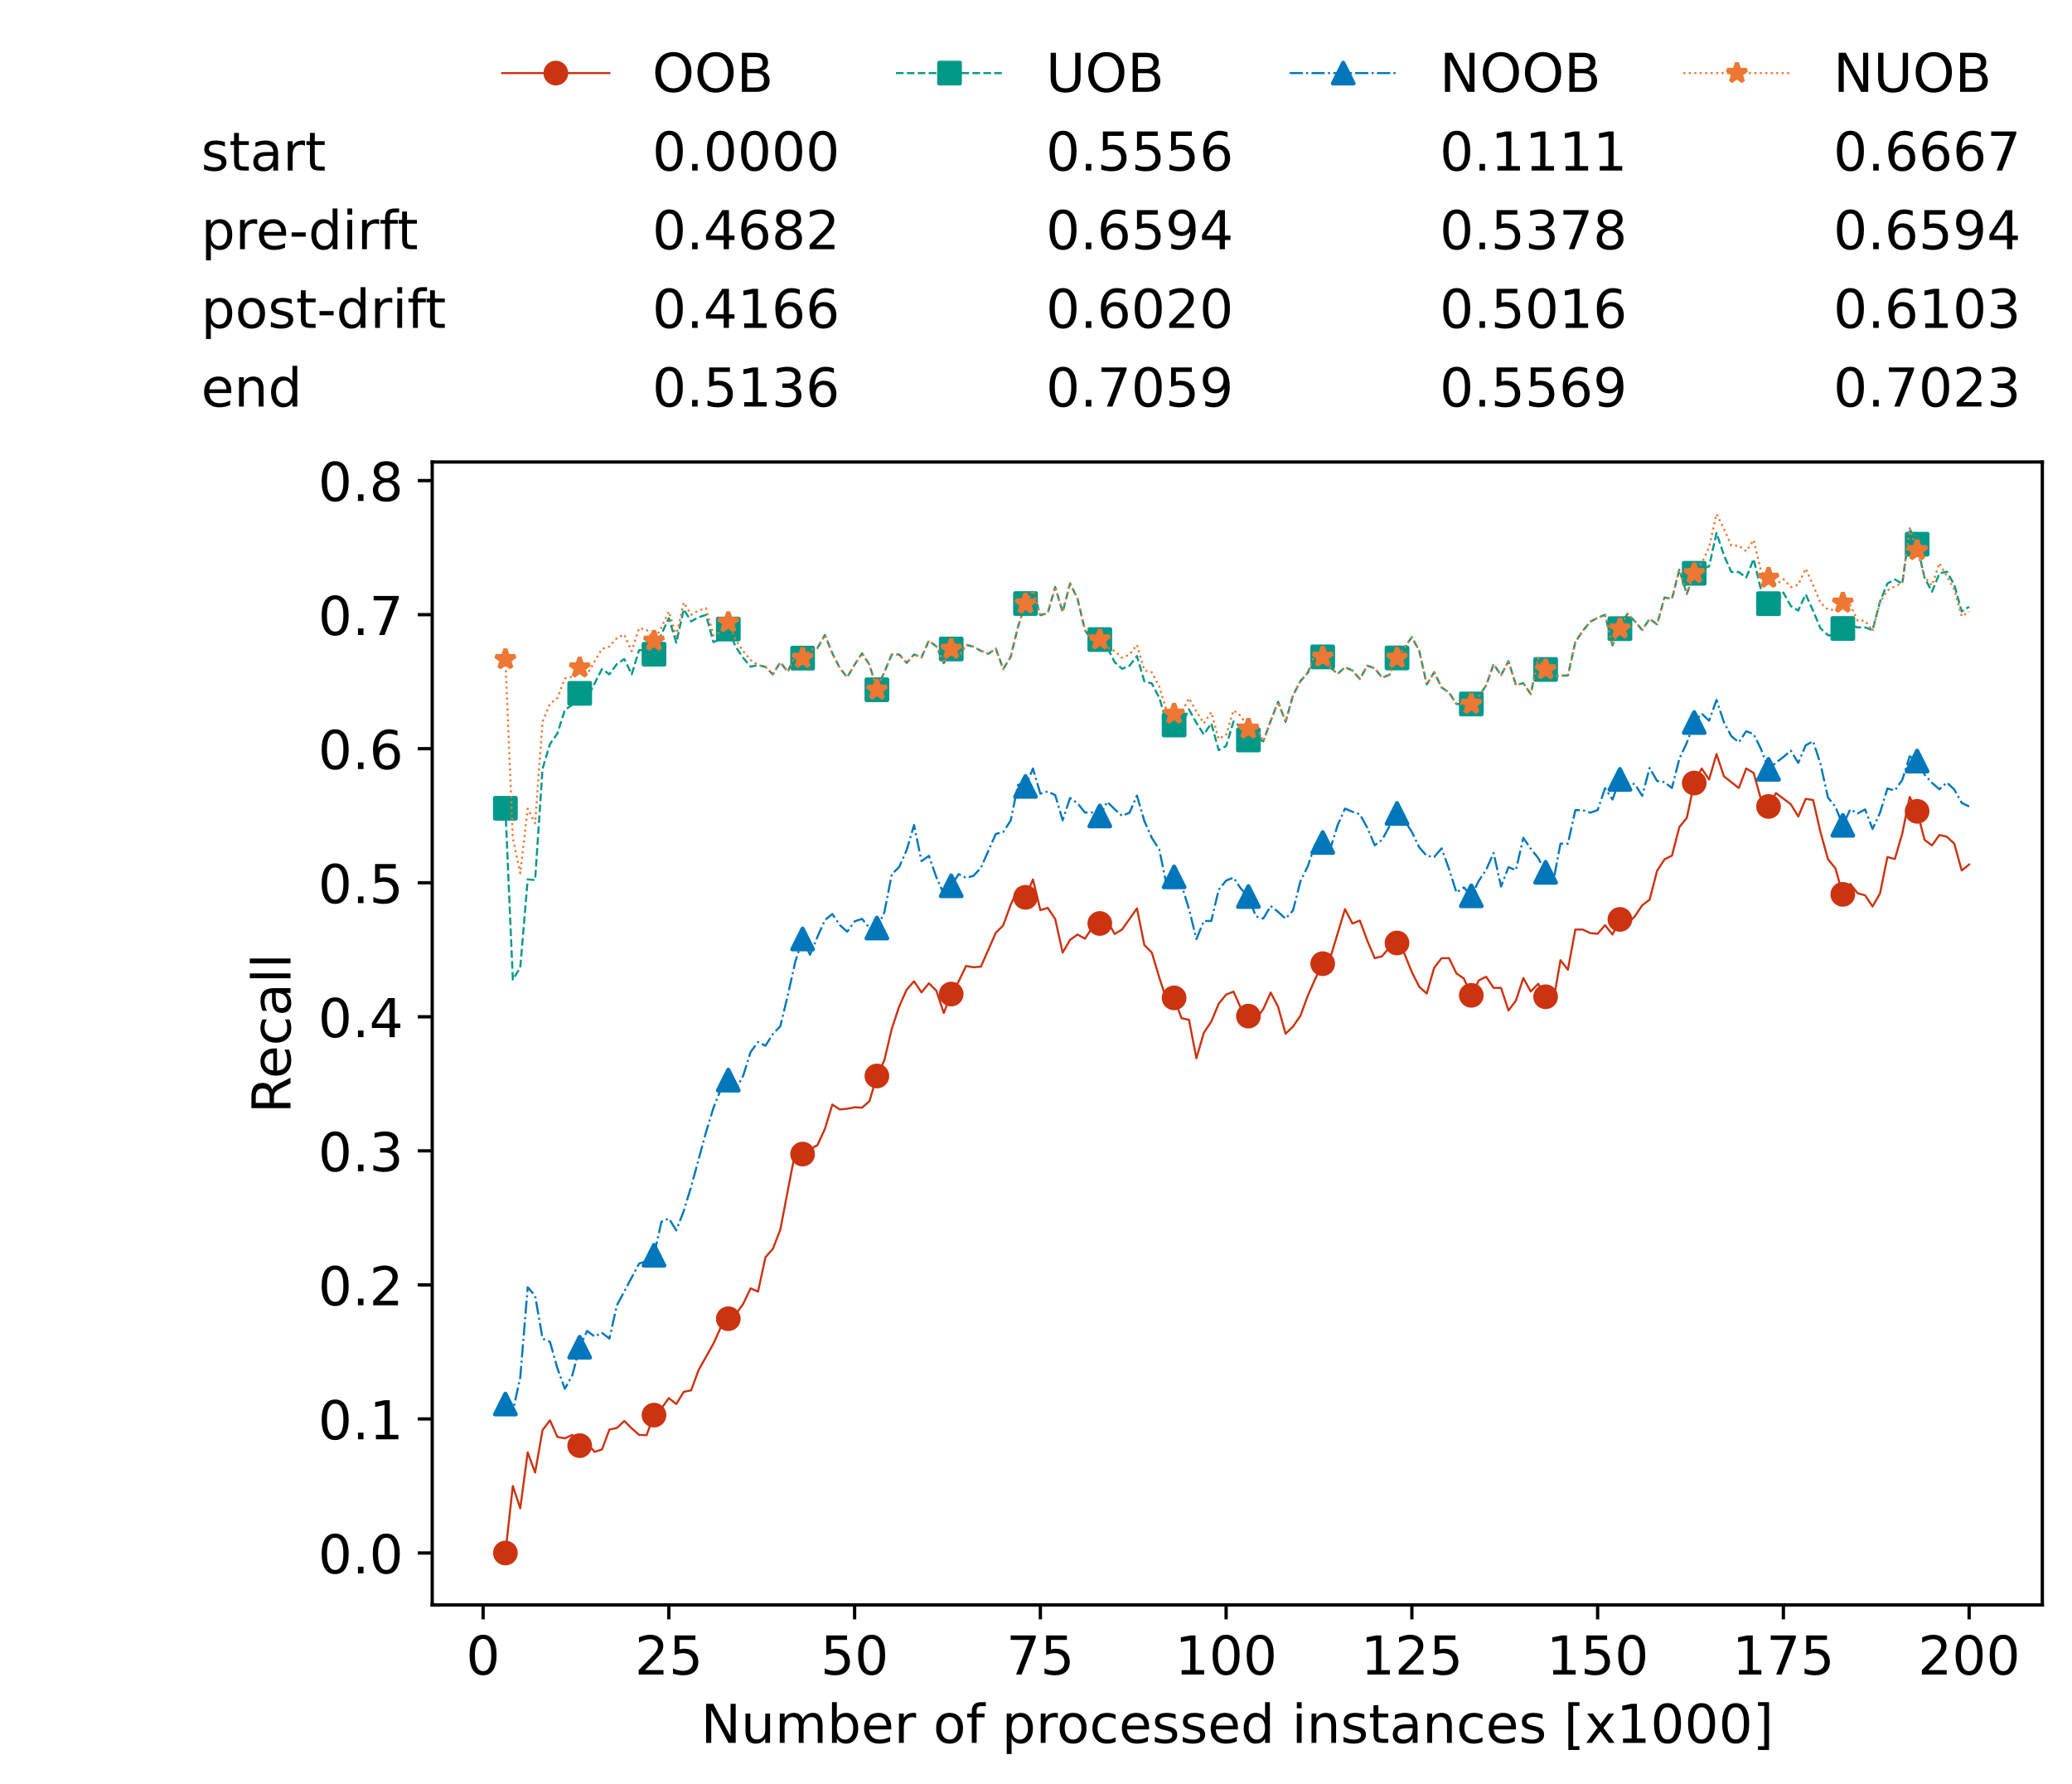 <?xml version="1.0" encoding="utf-8" standalone="no"?>
<!DOCTYPE svg PUBLIC "-//W3C//DTD SVG 1.1//EN"
  "http://www.w3.org/Graphics/SVG/1.1/DTD/svg11.dtd">
<!-- Created with matplotlib (https://matplotlib.org/) -->
<svg height="432.615pt" version="1.1" viewBox="0 0 502.65 432.615" width="502.65pt" xmlns="http://www.w3.org/2000/svg" xmlns:xlink="http://www.w3.org/1999/xlink">
 <defs>
  <style type="text/css">*{stroke-linecap:butt;stroke-linejoin:round;}</style>
 </defs>
 <g id="figure_1">
  <g id="patch_1">
   <path d="M 0 432.615 
L 502.65 432.615 
L 502.65 0 
L 0 0 
z
" style="fill:#ffffff;"/>
  </g>
  <g id="axes_1">
   <g id="patch_2">
    <path d="M 104.85 389.252 
L 495.45 389.252 
L 495.45 112.052 
L 104.85 112.052 
z
" style="fill:#ffffff;"/>
   </g>
   <g id="matplotlib.axis_1">
    <g id="xtick_1">
     <g id="line2d_1">
      <defs>
       <path d="M 0 0 
L 0 3.5 
" id="m3ed7a1983f" style="stroke:#000000;stroke-width:0.8;"/>
      </defs>
      <g>
       <use style="stroke:#000000;stroke-width:0.8;" x="117.197" xlink:href="#m3ed7a1983f" y="389.252"/>
      </g>
     </g>
     <g id="text_1">
      <!-- 0 -->
      <g transform="translate(113.061 406.13)scale(0.13 -0.13)">
       <defs>
        <path d="M 31.781 66.406 
Q 24.172 66.406 20.328 58.906 
Q 16.5 51.422 16.5 36.375 
Q 16.5 21.391 20.328 13.891 
Q 24.172 6.391 31.781 6.391 
Q 39.453 6.391 43.281 13.891 
Q 47.125 21.391 47.125 36.375 
Q 47.125 51.422 43.281 58.906 
Q 39.453 66.406 31.781 66.406 
z
M 31.781 74.219 
Q 44.047 74.219 50.516 64.516 
Q 56.984 54.828 56.984 36.375 
Q 56.984 17.969 50.516 8.266 
Q 44.047 -1.422 31.781 -1.422 
Q 19.531 -1.422 13.062 8.266 
Q 6.594 17.969 6.594 36.375 
Q 6.594 54.828 13.062 64.516 
Q 19.531 74.219 31.781 74.219 
z
" id="DejaVuSans-48"/>
       </defs>
       <use xlink:href="#DejaVuSans-48"/>
      </g>
     </g>
    </g>
    <g id="xtick_2">
     <g id="line2d_2">
      <g>
       <use style="stroke:#000000;stroke-width:0.8;" x="162.259" xlink:href="#m3ed7a1983f" y="389.252"/>
      </g>
     </g>
     <g id="text_2">
      <!-- 25 -->
      <g transform="translate(153.988 406.13)scale(0.13 -0.13)">
       <defs>
        <path d="M 19.188 8.297 
L 53.609 8.297 
L 53.609 0 
L 7.328 0 
L 7.328 8.297 
Q 12.938 14.109 22.625 23.891 
Q 32.328 33.688 34.812 36.531 
Q 39.547 41.844 41.422 45.531 
Q 43.312 49.219 43.312 52.781 
Q 43.312 58.594 39.234 62.25 
Q 35.156 65.922 28.609 65.922 
Q 23.969 65.922 18.812 64.312 
Q 13.672 62.703 7.812 59.422 
L 7.812 69.391 
Q 13.766 71.781 18.938 73 
Q 24.125 74.219 28.422 74.219 
Q 39.75 74.219 46.484 68.547 
Q 53.219 62.891 53.219 53.422 
Q 53.219 48.922 51.531 44.891 
Q 49.859 40.875 45.406 35.406 
Q 44.188 33.984 37.641 27.219 
Q 31.109 20.453 19.188 8.297 
z
" id="DejaVuSans-50"/>
        <path d="M 10.797 72.906 
L 49.516 72.906 
L 49.516 64.594 
L 19.828 64.594 
L 19.828 46.734 
Q 21.969 47.469 24.109 47.828 
Q 26.266 48.188 28.422 48.188 
Q 40.625 48.188 47.75 41.5 
Q 54.891 34.812 54.891 23.391 
Q 54.891 11.625 47.562 5.094 
Q 40.234 -1.422 26.906 -1.422 
Q 22.312 -1.422 17.547 -0.641 
Q 12.797 0.141 7.719 1.703 
L 7.719 11.625 
Q 12.109 9.234 16.797 8.062 
Q 21.484 6.891 26.703 6.891 
Q 35.156 6.891 40.078 11.328 
Q 45.016 15.766 45.016 23.391 
Q 45.016 31 40.078 35.438 
Q 35.156 39.891 26.703 39.891 
Q 22.75 39.891 18.812 39.016 
Q 14.891 38.141 10.797 36.281 
z
" id="DejaVuSans-53"/>
       </defs>
       <use xlink:href="#DejaVuSans-50"/>
       <use x="63.623" xlink:href="#DejaVuSans-53"/>
      </g>
     </g>
    </g>
    <g id="xtick_3">
     <g id="line2d_3">
      <g>
       <use style="stroke:#000000;stroke-width:0.8;" x="207.322" xlink:href="#m3ed7a1983f" y="389.252"/>
      </g>
     </g>
     <g id="text_3">
      <!-- 50 -->
      <g transform="translate(199.05 406.13)scale(0.13 -0.13)">
       <use xlink:href="#DejaVuSans-53"/>
       <use x="63.623" xlink:href="#DejaVuSans-48"/>
      </g>
     </g>
    </g>
    <g id="xtick_4">
     <g id="line2d_4">
      <g>
       <use style="stroke:#000000;stroke-width:0.8;" x="252.384" xlink:href="#m3ed7a1983f" y="389.252"/>
      </g>
     </g>
     <g id="text_4">
      <!-- 75 -->
      <g transform="translate(244.113 406.13)scale(0.13 -0.13)">
       <defs>
        <path d="M 8.203 72.906 
L 55.078 72.906 
L 55.078 68.703 
L 28.609 0 
L 18.312 0 
L 43.219 64.594 
L 8.203 64.594 
z
" id="DejaVuSans-55"/>
       </defs>
       <use xlink:href="#DejaVuSans-55"/>
       <use x="63.623" xlink:href="#DejaVuSans-53"/>
      </g>
     </g>
    </g>
    <g id="xtick_5">
     <g id="line2d_5">
      <g>
       <use style="stroke:#000000;stroke-width:0.8;" x="297.446" xlink:href="#m3ed7a1983f" y="389.252"/>
      </g>
     </g>
     <g id="text_5">
      <!-- 100 -->
      <g transform="translate(285.039 406.13)scale(0.13 -0.13)">
       <defs>
        <path d="M 12.406 8.297 
L 28.516 8.297 
L 28.516 63.922 
L 10.984 60.406 
L 10.984 69.391 
L 28.422 72.906 
L 38.281 72.906 
L 38.281 8.297 
L 54.391 8.297 
L 54.391 0 
L 12.406 0 
z
" id="DejaVuSans-49"/>
       </defs>
       <use xlink:href="#DejaVuSans-49"/>
       <use x="63.623" xlink:href="#DejaVuSans-48"/>
       <use x="127.246" xlink:href="#DejaVuSans-48"/>
      </g>
     </g>
    </g>
    <g id="xtick_6">
     <g id="line2d_6">
      <g>
       <use style="stroke:#000000;stroke-width:0.8;" x="342.509" xlink:href="#m3ed7a1983f" y="389.252"/>
      </g>
     </g>
     <g id="text_6">
      <!-- 125 -->
      <g transform="translate(330.102 406.13)scale(0.13 -0.13)">
       <use xlink:href="#DejaVuSans-49"/>
       <use x="63.623" xlink:href="#DejaVuSans-50"/>
       <use x="127.246" xlink:href="#DejaVuSans-53"/>
      </g>
     </g>
    </g>
    <g id="xtick_7">
     <g id="line2d_7">
      <g>
       <use style="stroke:#000000;stroke-width:0.8;" x="387.571" xlink:href="#m3ed7a1983f" y="389.252"/>
      </g>
     </g>
     <g id="text_7">
      <!-- 150 -->
      <g transform="translate(375.164 406.13)scale(0.13 -0.13)">
       <use xlink:href="#DejaVuSans-49"/>
       <use x="63.623" xlink:href="#DejaVuSans-53"/>
       <use x="127.246" xlink:href="#DejaVuSans-48"/>
      </g>
     </g>
    </g>
    <g id="xtick_8">
     <g id="line2d_8">
      <g>
       <use style="stroke:#000000;stroke-width:0.8;" x="432.633" xlink:href="#m3ed7a1983f" y="389.252"/>
      </g>
     </g>
     <g id="text_8">
      <!-- 175 -->
      <g transform="translate(420.226 406.13)scale(0.13 -0.13)">
       <use xlink:href="#DejaVuSans-49"/>
       <use x="63.623" xlink:href="#DejaVuSans-55"/>
       <use x="127.246" xlink:href="#DejaVuSans-53"/>
      </g>
     </g>
    </g>
    <g id="xtick_9">
     <g id="line2d_9">
      <g>
       <use style="stroke:#000000;stroke-width:0.8;" x="477.695" xlink:href="#m3ed7a1983f" y="389.252"/>
      </g>
     </g>
     <g id="text_9">
      <!-- 200 -->
      <g transform="translate(465.289 406.13)scale(0.13 -0.13)">
       <use xlink:href="#DejaVuSans-50"/>
       <use x="63.623" xlink:href="#DejaVuSans-48"/>
       <use x="127.246" xlink:href="#DejaVuSans-48"/>
      </g>
     </g>
    </g>
    <g id="text_10">
     <!-- Number of processed instances [x1000] -->
     <g transform="translate(170.025 422.711)scale(0.13 -0.13)">
      <defs>
       <path d="M 9.812 72.906 
L 23.094 72.906 
L 55.422 11.922 
L 55.422 72.906 
L 64.984 72.906 
L 64.984 0 
L 51.703 0 
L 19.391 60.984 
L 19.391 0 
L 9.812 0 
z
" id="DejaVuSans-78"/>
       <path d="M 8.5 21.578 
L 8.5 54.688 
L 17.484 54.688 
L 17.484 21.922 
Q 17.484 14.156 20.5 10.266 
Q 23.531 6.391 29.594 6.391 
Q 36.859 6.391 41.078 11.031 
Q 45.312 15.672 45.312 23.688 
L 45.312 54.688 
L 54.297 54.688 
L 54.297 0 
L 45.312 0 
L 45.312 8.406 
Q 42.047 3.422 37.719 1 
Q 33.406 -1.422 27.688 -1.422 
Q 18.266 -1.422 13.375 4.438 
Q 8.5 10.297 8.5 21.578 
z
M 31.109 56 
z
" id="DejaVuSans-117"/>
       <path d="M 52 44.188 
Q 55.375 50.25 60.062 53.125 
Q 64.75 56 71.094 56 
Q 79.641 56 84.281 50.016 
Q 88.922 44.047 88.922 33.016 
L 88.922 0 
L 79.891 0 
L 79.891 32.719 
Q 79.891 40.578 77.094 44.375 
Q 74.312 48.188 68.609 48.188 
Q 61.625 48.188 57.562 43.547 
Q 53.516 38.922 53.516 30.906 
L 53.516 0 
L 44.484 0 
L 44.484 32.719 
Q 44.484 40.625 41.703 44.406 
Q 38.922 48.188 33.109 48.188 
Q 26.219 48.188 22.156 43.531 
Q 18.109 38.875 18.109 30.906 
L 18.109 0 
L 9.078 0 
L 9.078 54.688 
L 18.109 54.688 
L 18.109 46.188 
Q 21.188 51.219 25.484 53.609 
Q 29.781 56 35.688 56 
Q 41.656 56 45.828 52.969 
Q 50 49.953 52 44.188 
z
" id="DejaVuSans-109"/>
       <path d="M 48.688 27.297 
Q 48.688 37.203 44.609 42.844 
Q 40.531 48.484 33.406 48.484 
Q 26.266 48.484 22.188 42.844 
Q 18.109 37.203 18.109 27.297 
Q 18.109 17.391 22.188 11.75 
Q 26.266 6.109 33.406 6.109 
Q 40.531 6.109 44.609 11.75 
Q 48.688 17.391 48.688 27.297 
z
M 18.109 46.391 
Q 20.953 51.266 25.266 53.625 
Q 29.594 56 35.594 56 
Q 45.562 56 51.781 48.094 
Q 58.016 40.188 58.016 27.297 
Q 58.016 14.406 51.781 6.484 
Q 45.562 -1.422 35.594 -1.422 
Q 29.594 -1.422 25.266 0.953 
Q 20.953 3.328 18.109 8.203 
L 18.109 0 
L 9.078 0 
L 9.078 75.984 
L 18.109 75.984 
z
" id="DejaVuSans-98"/>
       <path d="M 56.203 29.594 
L 56.203 25.203 
L 14.891 25.203 
Q 15.484 15.922 20.484 11.062 
Q 25.484 6.203 34.422 6.203 
Q 39.594 6.203 44.453 7.469 
Q 49.312 8.734 54.109 11.281 
L 54.109 2.781 
Q 49.266 0.734 44.188 -0.344 
Q 39.109 -1.422 33.891 -1.422 
Q 20.797 -1.422 13.156 6.188 
Q 5.516 13.812 5.516 26.812 
Q 5.516 40.234 12.766 48.109 
Q 20.016 56 32.328 56 
Q 43.359 56 49.781 48.891 
Q 56.203 41.797 56.203 29.594 
z
M 47.219 32.234 
Q 47.125 39.594 43.094 43.984 
Q 39.062 48.391 32.422 48.391 
Q 24.906 48.391 20.391 44.141 
Q 15.875 39.891 15.188 32.172 
z
" id="DejaVuSans-101"/>
       <path d="M 41.109 46.297 
Q 39.594 47.172 37.812 47.578 
Q 36.031 48 33.891 48 
Q 26.266 48 22.188 43.047 
Q 18.109 38.094 18.109 28.812 
L 18.109 0 
L 9.078 0 
L 9.078 54.688 
L 18.109 54.688 
L 18.109 46.188 
Q 20.953 51.172 25.484 53.578 
Q 30.031 56 36.531 56 
Q 37.453 56 38.578 55.875 
Q 39.703 55.766 41.062 55.516 
z
" id="DejaVuSans-114"/>
       <path id="DejaVuSans-32"/>
       <path d="M 30.609 48.391 
Q 23.391 48.391 19.188 42.75 
Q 14.984 37.109 14.984 27.297 
Q 14.984 17.484 19.156 11.844 
Q 23.344 6.203 30.609 6.203 
Q 37.797 6.203 41.984 11.859 
Q 46.188 17.531 46.188 27.297 
Q 46.188 37.016 41.984 42.703 
Q 37.797 48.391 30.609 48.391 
z
M 30.609 56 
Q 42.328 56 49.016 48.375 
Q 55.719 40.766 55.719 27.297 
Q 55.719 13.875 49.016 6.219 
Q 42.328 -1.422 30.609 -1.422 
Q 18.844 -1.422 12.172 6.219 
Q 5.516 13.875 5.516 27.297 
Q 5.516 40.766 12.172 48.375 
Q 18.844 56 30.609 56 
z
" id="DejaVuSans-111"/>
       <path d="M 37.109 75.984 
L 37.109 68.5 
L 28.516 68.5 
Q 23.688 68.5 21.797 66.547 
Q 19.922 64.594 19.922 59.516 
L 19.922 54.688 
L 34.719 54.688 
L 34.719 47.703 
L 19.922 47.703 
L 19.922 0 
L 10.891 0 
L 10.891 47.703 
L 2.297 47.703 
L 2.297 54.688 
L 10.891 54.688 
L 10.891 58.5 
Q 10.891 67.625 15.141 71.797 
Q 19.391 75.984 28.609 75.984 
z
" id="DejaVuSans-102"/>
       <path d="M 18.109 8.203 
L 18.109 -20.797 
L 9.078 -20.797 
L 9.078 54.688 
L 18.109 54.688 
L 18.109 46.391 
Q 20.953 51.266 25.266 53.625 
Q 29.594 56 35.594 56 
Q 45.562 56 51.781 48.094 
Q 58.016 40.188 58.016 27.297 
Q 58.016 14.406 51.781 6.484 
Q 45.562 -1.422 35.594 -1.422 
Q 29.594 -1.422 25.266 0.953 
Q 20.953 3.328 18.109 8.203 
z
M 48.688 27.297 
Q 48.688 37.203 44.609 42.844 
Q 40.531 48.484 33.406 48.484 
Q 26.266 48.484 22.188 42.844 
Q 18.109 37.203 18.109 27.297 
Q 18.109 17.391 22.188 11.75 
Q 26.266 6.109 33.406 6.109 
Q 40.531 6.109 44.609 11.75 
Q 48.688 17.391 48.688 27.297 
z
" id="DejaVuSans-112"/>
       <path d="M 48.781 52.594 
L 48.781 44.188 
Q 44.969 46.297 41.141 47.344 
Q 37.312 48.391 33.406 48.391 
Q 24.656 48.391 19.812 42.844 
Q 14.984 37.312 14.984 27.297 
Q 14.984 17.281 19.812 11.734 
Q 24.656 6.203 33.406 6.203 
Q 37.312 6.203 41.141 7.25 
Q 44.969 8.297 48.781 10.406 
L 48.781 2.094 
Q 45.016 0.344 40.984 -0.531 
Q 36.969 -1.422 32.422 -1.422 
Q 20.062 -1.422 12.781 6.344 
Q 5.516 14.109 5.516 27.297 
Q 5.516 40.672 12.859 48.328 
Q 20.219 56 33.016 56 
Q 37.156 56 41.109 55.141 
Q 45.062 54.297 48.781 52.594 
z
" id="DejaVuSans-99"/>
       <path d="M 44.281 53.078 
L 44.281 44.578 
Q 40.484 46.531 36.375 47.5 
Q 32.281 48.484 27.875 48.484 
Q 21.188 48.484 17.844 46.438 
Q 14.5 44.391 14.5 40.281 
Q 14.5 37.156 16.891 35.375 
Q 19.281 33.594 26.516 31.984 
L 29.594 31.297 
Q 39.156 29.25 43.188 25.516 
Q 47.219 21.781 47.219 15.094 
Q 47.219 7.469 41.188 3.016 
Q 35.156 -1.422 24.609 -1.422 
Q 20.219 -1.422 15.453 -0.562 
Q 10.688 0.297 5.422 2 
L 5.422 11.281 
Q 10.406 8.688 15.234 7.391 
Q 20.062 6.109 24.812 6.109 
Q 31.156 6.109 34.562 8.281 
Q 37.984 10.453 37.984 14.406 
Q 37.984 18.062 35.516 20.016 
Q 33.062 21.969 24.703 23.781 
L 21.578 24.516 
Q 13.234 26.266 9.516 29.906 
Q 5.812 33.547 5.812 39.891 
Q 5.812 47.609 11.281 51.797 
Q 16.75 56 26.812 56 
Q 31.781 56 36.172 55.266 
Q 40.578 54.547 44.281 53.078 
z
" id="DejaVuSans-115"/>
       <path d="M 45.406 46.391 
L 45.406 75.984 
L 54.391 75.984 
L 54.391 0 
L 45.406 0 
L 45.406 8.203 
Q 42.578 3.328 38.25 0.953 
Q 33.938 -1.422 27.875 -1.422 
Q 17.969 -1.422 11.734 6.484 
Q 5.516 14.406 5.516 27.297 
Q 5.516 40.188 11.734 48.094 
Q 17.969 56 27.875 56 
Q 33.938 56 38.25 53.625 
Q 42.578 51.266 45.406 46.391 
z
M 14.797 27.297 
Q 14.797 17.391 18.875 11.75 
Q 22.953 6.109 30.078 6.109 
Q 37.203 6.109 41.297 11.75 
Q 45.406 17.391 45.406 27.297 
Q 45.406 37.203 41.297 42.844 
Q 37.203 48.484 30.078 48.484 
Q 22.953 48.484 18.875 42.844 
Q 14.797 37.203 14.797 27.297 
z
" id="DejaVuSans-100"/>
       <path d="M 9.422 54.688 
L 18.406 54.688 
L 18.406 0 
L 9.422 0 
z
M 9.422 75.984 
L 18.406 75.984 
L 18.406 64.594 
L 9.422 64.594 
z
" id="DejaVuSans-105"/>
       <path d="M 54.891 33.016 
L 54.891 0 
L 45.906 0 
L 45.906 32.719 
Q 45.906 40.484 42.875 44.328 
Q 39.844 48.188 33.797 48.188 
Q 26.516 48.188 22.312 43.547 
Q 18.109 38.922 18.109 30.906 
L 18.109 0 
L 9.078 0 
L 9.078 54.688 
L 18.109 54.688 
L 18.109 46.188 
Q 21.344 51.125 25.703 53.562 
Q 30.078 56 35.797 56 
Q 45.219 56 50.047 50.172 
Q 54.891 44.344 54.891 33.016 
z
" id="DejaVuSans-110"/>
       <path d="M 18.312 70.219 
L 18.312 54.688 
L 36.812 54.688 
L 36.812 47.703 
L 18.312 47.703 
L 18.312 18.016 
Q 18.312 11.328 20.141 9.422 
Q 21.969 7.516 27.594 7.516 
L 36.812 7.516 
L 36.812 0 
L 27.594 0 
Q 17.188 0 13.234 3.875 
Q 9.281 7.766 9.281 18.016 
L 9.281 47.703 
L 2.688 47.703 
L 2.688 54.688 
L 9.281 54.688 
L 9.281 70.219 
z
" id="DejaVuSans-116"/>
       <path d="M 34.281 27.484 
Q 23.391 27.484 19.188 25 
Q 14.984 22.516 14.984 16.5 
Q 14.984 11.719 18.141 8.906 
Q 21.297 6.109 26.703 6.109 
Q 34.188 6.109 38.703 11.406 
Q 43.219 16.703 43.219 25.484 
L 43.219 27.484 
z
M 52.203 31.203 
L 52.203 0 
L 43.219 0 
L 43.219 8.297 
Q 40.141 3.328 35.547 0.953 
Q 30.953 -1.422 24.312 -1.422 
Q 15.922 -1.422 10.953 3.297 
Q 6 8.016 6 15.922 
Q 6 25.141 12.172 29.828 
Q 18.359 34.516 30.609 34.516 
L 43.219 34.516 
L 43.219 35.406 
Q 43.219 41.609 39.141 45 
Q 35.062 48.391 27.688 48.391 
Q 23 48.391 18.547 47.266 
Q 14.109 46.141 10.016 43.891 
L 10.016 52.203 
Q 14.938 54.109 19.578 55.047 
Q 24.219 56 28.609 56 
Q 40.484 56 46.344 49.844 
Q 52.203 43.703 52.203 31.203 
z
" id="DejaVuSans-97"/>
       <path d="M 8.594 75.984 
L 29.297 75.984 
L 29.297 69 
L 17.578 69 
L 17.578 -6.203 
L 29.297 -6.203 
L 29.297 -13.188 
L 8.594 -13.188 
z
" id="DejaVuSans-91"/>
       <path d="M 54.891 54.688 
L 35.109 28.078 
L 55.906 0 
L 45.312 0 
L 29.391 21.484 
L 13.484 0 
L 2.875 0 
L 24.125 28.609 
L 4.688 54.688 
L 15.281 54.688 
L 29.781 35.203 
L 44.281 54.688 
z
" id="DejaVuSans-120"/>
       <path d="M 30.422 75.984 
L 30.422 -13.188 
L 9.719 -13.188 
L 9.719 -6.203 
L 21.391 -6.203 
L 21.391 69 
L 9.719 69 
L 9.719 75.984 
z
" id="DejaVuSans-93"/>
      </defs>
      <use xlink:href="#DejaVuSans-78"/>
      <use x="74.805" xlink:href="#DejaVuSans-117"/>
      <use x="138.184" xlink:href="#DejaVuSans-109"/>
      <use x="235.596" xlink:href="#DejaVuSans-98"/>
      <use x="299.072" xlink:href="#DejaVuSans-101"/>
      <use x="360.596" xlink:href="#DejaVuSans-114"/>
      <use x="401.709" xlink:href="#DejaVuSans-32"/>
      <use x="433.496" xlink:href="#DejaVuSans-111"/>
      <use x="494.678" xlink:href="#DejaVuSans-102"/>
      <use x="529.883" xlink:href="#DejaVuSans-32"/>
      <use x="561.67" xlink:href="#DejaVuSans-112"/>
      <use x="625.146" xlink:href="#DejaVuSans-114"/>
      <use x="664.01" xlink:href="#DejaVuSans-111"/>
      <use x="725.191" xlink:href="#DejaVuSans-99"/>
      <use x="780.172" xlink:href="#DejaVuSans-101"/>
      <use x="841.695" xlink:href="#DejaVuSans-115"/>
      <use x="893.795" xlink:href="#DejaVuSans-115"/>
      <use x="945.895" xlink:href="#DejaVuSans-101"/>
      <use x="1007.418" xlink:href="#DejaVuSans-100"/>
      <use x="1070.895" xlink:href="#DejaVuSans-32"/>
      <use x="1102.682" xlink:href="#DejaVuSans-105"/>
      <use x="1130.465" xlink:href="#DejaVuSans-110"/>
      <use x="1193.844" xlink:href="#DejaVuSans-115"/>
      <use x="1245.943" xlink:href="#DejaVuSans-116"/>
      <use x="1285.152" xlink:href="#DejaVuSans-97"/>
      <use x="1346.432" xlink:href="#DejaVuSans-110"/>
      <use x="1409.811" xlink:href="#DejaVuSans-99"/>
      <use x="1464.791" xlink:href="#DejaVuSans-101"/>
      <use x="1526.314" xlink:href="#DejaVuSans-115"/>
      <use x="1578.414" xlink:href="#DejaVuSans-32"/>
      <use x="1610.201" xlink:href="#DejaVuSans-91"/>
      <use x="1649.215" xlink:href="#DejaVuSans-120"/>
      <use x="1708.395" xlink:href="#DejaVuSans-49"/>
      <use x="1772.018" xlink:href="#DejaVuSans-48"/>
      <use x="1835.641" xlink:href="#DejaVuSans-48"/>
      <use x="1899.264" xlink:href="#DejaVuSans-48"/>
      <use x="1962.887" xlink:href="#DejaVuSans-93"/>
     </g>
    </g>
   </g>
   <g id="matplotlib.axis_2">
    <g id="ytick_1">
     <g id="line2d_10">
      <defs>
       <path d="M 0 0 
L -3.5 0 
" id="m093813ba18" style="stroke:#000000;stroke-width:0.8;"/>
      </defs>
      <g>
       <use style="stroke:#000000;stroke-width:0.8;" x="104.85" xlink:href="#m093813ba18" y="376.652"/>
      </g>
     </g>
     <g id="text_11">
      <!-- 0.0 -->
      <g transform="translate(77.176 381.591)scale(0.13 -0.13)">
       <defs>
        <path d="M 10.688 12.406 
L 21 12.406 
L 21 0 
L 10.688 0 
z
" id="DejaVuSans-46"/>
       </defs>
       <use xlink:href="#DejaVuSans-48"/>
       <use x="63.623" xlink:href="#DejaVuSans-46"/>
       <use x="95.41" xlink:href="#DejaVuSans-48"/>
      </g>
     </g>
    </g>
    <g id="ytick_2">
     <g id="line2d_11">
      <g>
       <use style="stroke:#000000;stroke-width:0.8;" x="104.85" xlink:href="#m093813ba18" y="344.141"/>
      </g>
     </g>
     <g id="text_12">
      <!-- 0.1 -->
      <g transform="translate(77.176 349.08)scale(0.13 -0.13)">
       <use xlink:href="#DejaVuSans-48"/>
       <use x="63.623" xlink:href="#DejaVuSans-46"/>
       <use x="95.41" xlink:href="#DejaVuSans-49"/>
      </g>
     </g>
    </g>
    <g id="ytick_3">
     <g id="line2d_12">
      <g>
       <use style="stroke:#000000;stroke-width:0.8;" x="104.85" xlink:href="#m093813ba18" y="311.63"/>
      </g>
     </g>
     <g id="text_13">
      <!-- 0.2 -->
      <g transform="translate(77.176 316.569)scale(0.13 -0.13)">
       <use xlink:href="#DejaVuSans-48"/>
       <use x="63.623" xlink:href="#DejaVuSans-46"/>
       <use x="95.41" xlink:href="#DejaVuSans-50"/>
      </g>
     </g>
    </g>
    <g id="ytick_4">
     <g id="line2d_13">
      <g>
       <use style="stroke:#000000;stroke-width:0.8;" x="104.85" xlink:href="#m093813ba18" y="279.119"/>
      </g>
     </g>
     <g id="text_14">
      <!-- 0.3 -->
      <g transform="translate(77.176 284.058)scale(0.13 -0.13)">
       <defs>
        <path d="M 40.578 39.312 
Q 47.656 37.797 51.625 33 
Q 55.609 28.219 55.609 21.188 
Q 55.609 10.406 48.188 4.484 
Q 40.766 -1.422 27.094 -1.422 
Q 22.516 -1.422 17.656 -0.516 
Q 12.797 0.391 7.625 2.203 
L 7.625 11.719 
Q 11.719 9.328 16.594 8.109 
Q 21.484 6.891 26.812 6.891 
Q 36.078 6.891 40.938 10.547 
Q 45.797 14.203 45.797 21.188 
Q 45.797 27.641 41.281 31.266 
Q 36.766 34.906 28.719 34.906 
L 20.219 34.906 
L 20.219 43.016 
L 29.109 43.016 
Q 36.375 43.016 40.234 45.922 
Q 44.094 48.828 44.094 54.297 
Q 44.094 59.906 40.109 62.906 
Q 36.141 65.922 28.719 65.922 
Q 24.656 65.922 20.016 65.031 
Q 15.375 64.156 9.812 62.312 
L 9.812 71.094 
Q 15.438 72.656 20.344 73.438 
Q 25.25 74.219 29.594 74.219 
Q 40.828 74.219 47.359 69.109 
Q 53.906 64.016 53.906 55.328 
Q 53.906 49.266 50.438 45.094 
Q 46.969 40.922 40.578 39.312 
z
" id="DejaVuSans-51"/>
       </defs>
       <use xlink:href="#DejaVuSans-48"/>
       <use x="63.623" xlink:href="#DejaVuSans-46"/>
       <use x="95.41" xlink:href="#DejaVuSans-51"/>
      </g>
     </g>
    </g>
    <g id="ytick_5">
     <g id="line2d_14">
      <g>
       <use style="stroke:#000000;stroke-width:0.8;" x="104.85" xlink:href="#m093813ba18" y="246.608"/>
      </g>
     </g>
     <g id="text_15">
      <!-- 0.4 -->
      <g transform="translate(77.176 251.547)scale(0.13 -0.13)">
       <defs>
        <path d="M 37.797 64.312 
L 12.891 25.391 
L 37.797 25.391 
z
M 35.203 72.906 
L 47.609 72.906 
L 47.609 25.391 
L 58.016 25.391 
L 58.016 17.188 
L 47.609 17.188 
L 47.609 0 
L 37.797 0 
L 37.797 17.188 
L 4.891 17.188 
L 4.891 26.703 
z
" id="DejaVuSans-52"/>
       </defs>
       <use xlink:href="#DejaVuSans-48"/>
       <use x="63.623" xlink:href="#DejaVuSans-46"/>
       <use x="95.41" xlink:href="#DejaVuSans-52"/>
      </g>
     </g>
    </g>
    <g id="ytick_6">
     <g id="line2d_15">
      <g>
       <use style="stroke:#000000;stroke-width:0.8;" x="104.85" xlink:href="#m093813ba18" y="214.097"/>
      </g>
     </g>
     <g id="text_16">
      <!-- 0.5 -->
      <g transform="translate(77.176 219.036)scale(0.13 -0.13)">
       <use xlink:href="#DejaVuSans-48"/>
       <use x="63.623" xlink:href="#DejaVuSans-46"/>
       <use x="95.41" xlink:href="#DejaVuSans-53"/>
      </g>
     </g>
    </g>
    <g id="ytick_7">
     <g id="line2d_16">
      <g>
       <use style="stroke:#000000;stroke-width:0.8;" x="104.85" xlink:href="#m093813ba18" y="181.586"/>
      </g>
     </g>
     <g id="text_17">
      <!-- 0.6 -->
      <g transform="translate(77.176 186.525)scale(0.13 -0.13)">
       <defs>
        <path d="M 33.016 40.375 
Q 26.375 40.375 22.484 35.828 
Q 18.609 31.297 18.609 23.391 
Q 18.609 15.531 22.484 10.953 
Q 26.375 6.391 33.016 6.391 
Q 39.656 6.391 43.531 10.953 
Q 47.406 15.531 47.406 23.391 
Q 47.406 31.297 43.531 35.828 
Q 39.656 40.375 33.016 40.375 
z
M 52.594 71.297 
L 52.594 62.312 
Q 48.875 64.062 45.094 64.984 
Q 41.312 65.922 37.594 65.922 
Q 27.828 65.922 22.672 59.328 
Q 17.531 52.734 16.797 39.406 
Q 19.672 43.656 24.016 45.922 
Q 28.375 48.188 33.594 48.188 
Q 44.578 48.188 50.953 41.516 
Q 57.328 34.859 57.328 23.391 
Q 57.328 12.156 50.688 5.359 
Q 44.047 -1.422 33.016 -1.422 
Q 20.359 -1.422 13.672 8.266 
Q 6.984 17.969 6.984 36.375 
Q 6.984 53.656 15.188 63.938 
Q 23.391 74.219 37.203 74.219 
Q 40.922 74.219 44.703 73.484 
Q 48.484 72.75 52.594 71.297 
z
" id="DejaVuSans-54"/>
       </defs>
       <use xlink:href="#DejaVuSans-48"/>
       <use x="63.623" xlink:href="#DejaVuSans-46"/>
       <use x="95.41" xlink:href="#DejaVuSans-54"/>
      </g>
     </g>
    </g>
    <g id="ytick_8">
     <g id="line2d_17">
      <g>
       <use style="stroke:#000000;stroke-width:0.8;" x="104.85" xlink:href="#m093813ba18" y="149.075"/>
      </g>
     </g>
     <g id="text_18">
      <!-- 0.7 -->
      <g transform="translate(77.176 154.014)scale(0.13 -0.13)">
       <use xlink:href="#DejaVuSans-48"/>
       <use x="63.623" xlink:href="#DejaVuSans-46"/>
       <use x="95.41" xlink:href="#DejaVuSans-55"/>
      </g>
     </g>
    </g>
    <g id="ytick_9">
     <g id="line2d_18">
      <g>
       <use style="stroke:#000000;stroke-width:0.8;" x="104.85" xlink:href="#m093813ba18" y="116.564"/>
      </g>
     </g>
     <g id="text_19">
      <!-- 0.8 -->
      <g transform="translate(77.176 121.503)scale(0.13 -0.13)">
       <defs>
        <path d="M 31.781 34.625 
Q 24.75 34.625 20.719 30.859 
Q 16.703 27.094 16.703 20.516 
Q 16.703 13.922 20.719 10.156 
Q 24.75 6.391 31.781 6.391 
Q 38.812 6.391 42.859 10.172 
Q 46.922 13.969 46.922 20.516 
Q 46.922 27.094 42.891 30.859 
Q 38.875 34.625 31.781 34.625 
z
M 21.922 38.812 
Q 15.578 40.375 12.031 44.719 
Q 8.5 49.078 8.5 55.328 
Q 8.5 64.062 14.719 69.141 
Q 20.953 74.219 31.781 74.219 
Q 42.672 74.219 48.875 69.141 
Q 55.078 64.062 55.078 55.328 
Q 55.078 49.078 51.531 44.719 
Q 48 40.375 41.703 38.812 
Q 48.828 37.156 52.797 32.312 
Q 56.781 27.484 56.781 20.516 
Q 56.781 9.906 50.312 4.234 
Q 43.844 -1.422 31.781 -1.422 
Q 19.734 -1.422 13.25 4.234 
Q 6.781 9.906 6.781 20.516 
Q 6.781 27.484 10.781 32.312 
Q 14.797 37.156 21.922 38.812 
z
M 18.312 54.391 
Q 18.312 48.734 21.844 45.562 
Q 25.391 42.391 31.781 42.391 
Q 38.141 42.391 41.719 45.562 
Q 45.312 48.734 45.312 54.391 
Q 45.312 60.062 41.719 63.234 
Q 38.141 66.406 31.781 66.406 
Q 25.391 66.406 21.844 63.234 
Q 18.312 60.062 18.312 54.391 
z
" id="DejaVuSans-56"/>
       </defs>
       <use xlink:href="#DejaVuSans-48"/>
       <use x="63.623" xlink:href="#DejaVuSans-46"/>
       <use x="95.41" xlink:href="#DejaVuSans-56"/>
      </g>
     </g>
    </g>
    <g id="text_20">
     <!-- Recall -->
     <g transform="translate(70.472 270.044)rotate(-90)scale(0.13 -0.13)">
      <defs>
       <path d="M 44.391 34.188 
Q 47.562 33.109 50.562 29.594 
Q 53.562 26.078 56.594 19.922 
L 66.609 0 
L 56 0 
L 46.688 18.703 
Q 43.062 26.031 39.672 28.422 
Q 36.281 30.812 30.422 30.812 
L 19.672 30.812 
L 19.672 0 
L 9.812 0 
L 9.812 72.906 
L 32.078 72.906 
Q 44.578 72.906 50.734 67.672 
Q 56.891 62.453 56.891 51.906 
Q 56.891 45.016 53.688 40.469 
Q 50.484 35.938 44.391 34.188 
z
M 19.672 64.797 
L 19.672 38.922 
L 32.078 38.922 
Q 39.203 38.922 42.844 42.219 
Q 46.484 45.516 46.484 51.906 
Q 46.484 58.297 42.844 61.547 
Q 39.203 64.797 32.078 64.797 
z
" id="DejaVuSans-82"/>
       <path d="M 9.422 75.984 
L 18.406 75.984 
L 18.406 0 
L 9.422 0 
z
" id="DejaVuSans-108"/>
      </defs>
      <use xlink:href="#DejaVuSans-82"/>
      <use x="64.982" xlink:href="#DejaVuSans-101"/>
      <use x="126.506" xlink:href="#DejaVuSans-99"/>
      <use x="181.486" xlink:href="#DejaVuSans-97"/>
      <use x="242.766" xlink:href="#DejaVuSans-108"/>
      <use x="270.549" xlink:href="#DejaVuSans-108"/>
     </g>
    </g>
   </g>
   <g id="line2d_19"/>
   <g id="line2d_20"/>
   <g id="line2d_21"/>
   <g id="line2d_22"/>
   <g id="line2d_23"/>
   <g id="line2d_24">
    <path clip-path="url(#p05fc35c0f0)" d="M 122.605 376.652 
L 124.407 360.396 
L 126.21 365.815 
L 128.012 352.269 
L 129.815 357.145 
L 131.617 346.85 
L 133.419 344.473 
L 135.222 348.495 
L 137.024 348.845 
L 138.827 348.013 
L 140.629 350.617 
L 142.432 350.077 
L 144.234 352.121 
L 146.037 351.551 
L 147.839 346.722 
L 149.642 346.335 
L 151.444 344.641 
L 153.247 346.42 
L 155.049 348.011 
L 156.852 348.088 
L 158.654 343.212 
L 160.457 341.586 
L 162.259 339.085 
L 164.062 340.53 
L 165.864 337.575 
L 167.667 337.205 
L 169.469 332.303 
L 173.074 325.869 
L 174.877 321.87 
L 176.679 319.838 
L 178.482 318.754 
L 180.284 316.253 
L 182.087 312.46 
L 183.889 313.273 
L 185.692 304.919 
L 187.494 302.873 
L 189.297 298.229 
L 192.902 279.458 
L 194.704 279.901 
L 196.507 278.719 
L 198.309 277.736 
L 200.112 273.805 
L 201.914 267.894 
L 203.717 269.076 
L 205.519 268.912 
L 207.322 268.551 
L 209.124 268.649 
L 210.927 267.066 
L 212.729 260.97 
L 214.532 257.177 
L 216.334 249.518 
L 218.137 244.1 
L 219.939 240.036 
L 221.742 238.004 
L 223.544 240.684 
L 225.347 238.484 
L 227.149 240.27 
L 228.952 245.688 
L 230.754 241.091 
L 232.557 238.022 
L 234.359 234.28 
L 236.162 234.599 
L 237.964 234.435 
L 241.569 226.239 
L 243.372 224.433 
L 245.174 219.479 
L 246.976 215.489 
L 248.779 217.628 
L 250.581 213.293 
L 252.384 220.743 
L 254.186 220.202 
L 255.989 222.911 
L 257.791 231.039 
L 259.594 227.942 
L 261.396 226.659 
L 263.199 227.659 
L 265.001 224.95 
L 266.804 223.978 
L 268.606 223.352 
L 270.409 226.513 
L 272.211 225.429 
L 275.816 220.321 
L 277.619 229.222 
L 279.421 231.029 
L 281.224 237.066 
L 283.026 242.534 
L 284.829 242.021 
L 286.631 246.947 
L 288.434 247.334 
L 290.236 256.681 
L 292.039 250.488 
L 293.841 247.779 
L 295.644 243.444 
L 297.446 241.227 
L 299.249 240.505 
L 301.051 244.569 
L 302.854 246.444 
L 304.656 247.183 
L 306.459 244.745 
L 308.261 240.729 
L 310.064 244.212 
L 311.866 250.714 
L 313.669 248.99 
L 315.471 246.35 
L 317.274 241.474 
L 319.076 237.382 
L 320.879 233.724 
L 322.681 232.41 
L 326.286 220.509 
L 328.089 223.992 
L 329.891 223.263 
L 331.694 228.14 
L 333.496 232.388 
L 335.299 231.913 
L 337.101 229.725 
L 338.904 228.709 
L 340.706 231.317 
L 342.509 235.787 
L 344.311 239.338 
L 346.114 240.964 
L 347.916 234.733 
L 349.719 232.393 
L 351.521 232.393 
L 353.324 236.087 
L 355.126 237.338 
L 356.928 241.402 
L 358.731 237.789 
L 360.533 236.886 
L 362.336 239.596 
L 364.138 239.596 
L 365.941 245.066 
L 367.743 242.718 
L 369.546 237.203 
L 371.348 240.47 
L 373.151 238.594 
L 374.953 241.749 
L 376.756 243.279 
L 378.558 232.88 
L 380.361 235.202 
L 382.163 225.449 
L 383.966 225.449 
L 385.768 226.311 
L 387.571 226.467 
L 389.373 224.398 
L 391.176 226.649 
L 392.978 222.992 
L 394.781 224.075 
L 396.583 222.269 
L 398.386 219.56 
L 400.188 218.205 
L 401.991 211.206 
L 403.793 208.428 
L 405.596 207.534 
L 407.398 200.589 
L 409.201 198.372 
L 411.003 189.912 
L 412.806 186.39 
L 414.608 189.067 
L 416.411 182.875 
L 418.213 188.293 
L 421.818 191.125 
L 423.621 186.384 
L 425.423 187.468 
L 427.226 193.97 
L 429.028 195.596 
L 430.831 192.345 
L 434.436 195.054 
L 436.238 198.034 
L 438.041 193.765 
L 439.843 194.015 
L 441.646 201.875 
L 443.448 208.377 
L 445.251 210.594 
L 447.053 216.915 
L 448.856 214.4 
L 450.658 216.65 
L 452.461 217.143 
L 454.263 219.852 
L 456.066 216.726 
L 457.868 207.859 
L 459.671 208.352 
L 461.473 202.159 
L 463.276 193.293 
L 465.078 196.776 
L 466.881 203.685 
L 468.683 205.039 
L 470.485 202.524 
L 472.288 202.93 
L 474.09 204.619 
L 475.893 211.121 
L 477.695 209.67 
L 477.695 209.67 
" style="fill:none;stroke:#cc3311;stroke-linecap:square;stroke-width:0.5;"/>
    <defs>
     <path d="M 0 2.5 
C 0.663 2.5 1.299 2.237 1.768 1.768 
C 2.237 1.299 2.5 0.663 2.5 0 
C 2.5 -0.663 2.237 -1.299 1.768 -1.768 
C 1.299 -2.237 0.663 -2.5 0 -2.5 
C -0.663 -2.5 -1.299 -2.237 -1.768 -1.768 
C -2.237 -1.299 -2.5 -0.663 -2.5 0 
C -2.5 0.663 -2.237 1.299 -1.768 1.768 
C -1.299 2.237 -0.663 2.5 0 2.5 
z
" id="mb7f2aa0eab" style="stroke:#cc3311;"/>
    </defs>
    <g clip-path="url(#p05fc35c0f0)">
     <use style="fill:#cc3311;stroke:#cc3311;" x="122.605" xlink:href="#mb7f2aa0eab" y="376.652"/>
     <use style="fill:#cc3311;stroke:#cc3311;" x="140.629" xlink:href="#mb7f2aa0eab" y="350.617"/>
     <use style="fill:#cc3311;stroke:#cc3311;" x="158.654" xlink:href="#mb7f2aa0eab" y="343.212"/>
     <use style="fill:#cc3311;stroke:#cc3311;" x="176.679" xlink:href="#mb7f2aa0eab" y="319.838"/>
     <use style="fill:#cc3311;stroke:#cc3311;" x="194.704" xlink:href="#mb7f2aa0eab" y="279.901"/>
     <use style="fill:#cc3311;stroke:#cc3311;" x="212.729" xlink:href="#mb7f2aa0eab" y="260.97"/>
     <use style="fill:#cc3311;stroke:#cc3311;" x="230.754" xlink:href="#mb7f2aa0eab" y="241.091"/>
     <use style="fill:#cc3311;stroke:#cc3311;" x="248.779" xlink:href="#mb7f2aa0eab" y="217.628"/>
     <use style="fill:#cc3311;stroke:#cc3311;" x="266.804" xlink:href="#mb7f2aa0eab" y="223.978"/>
     <use style="fill:#cc3311;stroke:#cc3311;" x="284.829" xlink:href="#mb7f2aa0eab" y="242.021"/>
     <use style="fill:#cc3311;stroke:#cc3311;" x="302.854" xlink:href="#mb7f2aa0eab" y="246.444"/>
     <use style="fill:#cc3311;stroke:#cc3311;" x="320.879" xlink:href="#mb7f2aa0eab" y="233.724"/>
     <use style="fill:#cc3311;stroke:#cc3311;" x="338.904" xlink:href="#mb7f2aa0eab" y="228.709"/>
     <use style="fill:#cc3311;stroke:#cc3311;" x="356.928" xlink:href="#mb7f2aa0eab" y="241.402"/>
     <use style="fill:#cc3311;stroke:#cc3311;" x="374.953" xlink:href="#mb7f2aa0eab" y="241.749"/>
     <use style="fill:#cc3311;stroke:#cc3311;" x="392.978" xlink:href="#mb7f2aa0eab" y="222.992"/>
     <use style="fill:#cc3311;stroke:#cc3311;" x="411.003" xlink:href="#mb7f2aa0eab" y="189.912"/>
     <use style="fill:#cc3311;stroke:#cc3311;" x="429.028" xlink:href="#mb7f2aa0eab" y="195.596"/>
     <use style="fill:#cc3311;stroke:#cc3311;" x="447.053" xlink:href="#mb7f2aa0eab" y="216.915"/>
     <use style="fill:#cc3311;stroke:#cc3311;" x="465.078" xlink:href="#mb7f2aa0eab" y="196.776"/>
    </g>
   </g>
   <g id="line2d_25"/>
   <g id="line2d_26"/>
   <g id="line2d_27"/>
   <g id="line2d_28"/>
   <g id="line2d_29">
    <path clip-path="url(#p05fc35c0f0)" d="M 122.605 196.035 
L 124.407 237.577 
L 126.21 234.676 
L 128.012 213.276 
L 129.815 213.44 
L 131.617 186.457 
L 133.419 180.453 
L 135.222 177.886 
L 137.024 172.184 
L 138.827 170.956 
L 140.629 168.161 
L 142.432 169.28 
L 146.037 162.265 
L 147.839 163.553 
L 149.642 161.068 
L 151.444 159.841 
L 153.247 163.55 
L 155.049 157.655 
L 156.852 157.768 
L 158.654 158.671 
L 160.457 153.794 
L 162.259 149.929 
L 164.062 155.889 
L 165.864 147.762 
L 167.667 150.717 
L 169.469 149.685 
L 171.272 149.143 
L 173.074 155.736 
L 174.877 154.962 
L 176.679 152.561 
L 178.482 156.896 
L 180.284 159.535 
L 182.087 161.703 
L 183.889 161.296 
L 185.692 161.748 
L 187.494 163.567 
L 189.297 160.619 
L 191.099 162.942 
L 192.902 158.878 
L 194.704 159.617 
L 196.507 157.548 
L 198.309 157.19 
L 200.112 154.003 
L 201.914 158.436 
L 203.717 161.983 
L 205.519 164.282 
L 207.322 161.211 
L 209.124 158.453 
L 210.927 161.197 
L 212.729 167.293 
L 216.334 158.738 
L 218.137 158.738 
L 219.939 160.77 
L 221.742 158.738 
L 223.544 159.453 
L 225.347 155.358 
L 227.149 156.787 
L 228.952 160.851 
L 230.754 157.403 
L 232.557 159.222 
L 234.359 156.384 
L 236.162 156.862 
L 237.964 157.847 
L 239.767 158.569 
L 241.569 157.303 
L 243.372 162.27 
L 245.174 159.328 
L 246.976 151.939 
L 248.779 146.378 
L 250.581 143.127 
L 252.384 149.223 
L 254.186 148.681 
L 255.989 142.359 
L 257.791 148.455 
L 259.594 141.489 
L 261.396 145.196 
L 263.199 152.824 
L 265.001 155.533 
L 266.804 155.116 
L 268.606 156.992 
L 270.409 160.604 
L 272.211 162.23 
L 274.014 161.455 
L 275.816 159.107 
L 277.619 165.3 
L 279.421 165.752 
L 281.224 169.235 
L 283.026 175.146 
L 284.829 175.83 
L 286.631 175.535 
L 288.434 172.052 
L 290.236 175.303 
L 292.039 178.141 
L 293.841 175.432 
L 295.644 181.934 
L 297.446 180.949 
L 299.249 174.988 
L 301.051 176.343 
L 302.854 179.469 
L 304.656 178.73 
L 306.459 179.814 
L 308.261 174.842 
L 310.064 170.197 
L 311.866 175.074 
L 313.669 168.67 
L 315.471 165.197 
L 317.274 163.165 
L 319.076 158.504 
L 320.879 159.317 
L 322.681 161.78 
L 324.484 163.457 
L 326.286 161.831 
L 328.089 162.606 
L 329.891 164.69 
L 331.694 161.438 
L 333.496 162.085 
L 335.299 164.366 
L 337.101 163.637 
L 338.904 159.573 
L 342.509 154.527 
L 344.311 157.874 
L 346.114 166.001 
L 347.916 163.021 
L 349.719 166.716 
L 351.521 167.966 
L 353.324 170.737 
L 356.928 170.737 
L 358.731 168.931 
L 360.533 166.222 
L 362.336 161.074 
L 364.138 163.783 
L 365.941 160.345 
L 367.743 166.124 
L 369.546 165.689 
L 371.348 168.333 
L 373.151 159.58 
L 374.953 162.361 
L 376.756 164.082 
L 378.558 163.843 
L 380.361 163.843 
L 382.163 155.715 
L 383.966 153.006 
L 385.768 150.789 
L 387.571 149.852 
L 389.373 149.113 
L 391.176 156.532 
L 392.978 152.468 
L 394.781 148.856 
L 396.583 150.662 
L 398.386 152.791 
L 400.188 150.081 
L 401.991 151.436 
L 403.793 144.906 
L 405.596 145.263 
L 407.398 138.17 
L 409.201 144.081 
L 411.003 139.043 
L 412.806 137.959 
L 414.608 137.385 
L 416.411 129.258 
L 418.213 134.676 
L 420.016 138.74 
L 421.818 138.74 
L 423.621 140.095 
L 425.423 135.579 
L 427.226 143.165 
L 429.028 146.416 
L 430.831 146.416 
L 432.633 143.707 
L 434.436 146.997 
L 436.238 148.08 
L 438.041 144.14 
L 439.843 148.141 
L 441.646 152.428 
L 443.448 154.054 
L 445.251 154.238 
L 447.053 152.432 
L 448.856 151.658 
L 450.658 152.158 
L 452.461 152.158 
L 454.263 152.836 
L 456.066 145.958 
L 457.868 141.525 
L 459.671 140.54 
L 461.473 141.572 
L 463.276 128.272 
L 465.078 131.988 
L 466.881 140.115 
L 468.683 143.502 
L 470.485 139.051 
L 472.288 138.645 
L 474.09 141.811 
L 475.893 148.313 
L 477.695 147.152 
L 477.695 147.152 
" style="fill:none;stroke:#009988;stroke-dasharray:1.85,0.8;stroke-dashoffset:0;stroke-width:0.5;"/>
    <defs>
     <path d="M -2.5 2.5 
L 2.5 2.5 
L 2.5 -2.5 
L -2.5 -2.5 
z
" id="mfbddce2a51" style="stroke:#009988;stroke-linejoin:miter;"/>
    </defs>
    <g clip-path="url(#p05fc35c0f0)">
     <use style="fill:#009988;stroke:#009988;stroke-linejoin:miter;" x="122.605" xlink:href="#mfbddce2a51" y="196.035"/>
     <use style="fill:#009988;stroke:#009988;stroke-linejoin:miter;" x="140.629" xlink:href="#mfbddce2a51" y="168.161"/>
     <use style="fill:#009988;stroke:#009988;stroke-linejoin:miter;" x="158.654" xlink:href="#mfbddce2a51" y="158.671"/>
     <use style="fill:#009988;stroke:#009988;stroke-linejoin:miter;" x="176.679" xlink:href="#mfbddce2a51" y="152.561"/>
     <use style="fill:#009988;stroke:#009988;stroke-linejoin:miter;" x="194.704" xlink:href="#mfbddce2a51" y="159.617"/>
     <use style="fill:#009988;stroke:#009988;stroke-linejoin:miter;" x="212.729" xlink:href="#mfbddce2a51" y="167.293"/>
     <use style="fill:#009988;stroke:#009988;stroke-linejoin:miter;" x="230.754" xlink:href="#mfbddce2a51" y="157.403"/>
     <use style="fill:#009988;stroke:#009988;stroke-linejoin:miter;" x="248.779" xlink:href="#mfbddce2a51" y="146.378"/>
     <use style="fill:#009988;stroke:#009988;stroke-linejoin:miter;" x="266.804" xlink:href="#mfbddce2a51" y="155.116"/>
     <use style="fill:#009988;stroke:#009988;stroke-linejoin:miter;" x="284.829" xlink:href="#mfbddce2a51" y="175.83"/>
     <use style="fill:#009988;stroke:#009988;stroke-linejoin:miter;" x="302.854" xlink:href="#mfbddce2a51" y="179.469"/>
     <use style="fill:#009988;stroke:#009988;stroke-linejoin:miter;" x="320.879" xlink:href="#mfbddce2a51" y="159.317"/>
     <use style="fill:#009988;stroke:#009988;stroke-linejoin:miter;" x="338.904" xlink:href="#mfbddce2a51" y="159.573"/>
     <use style="fill:#009988;stroke:#009988;stroke-linejoin:miter;" x="356.928" xlink:href="#mfbddce2a51" y="170.737"/>
     <use style="fill:#009988;stroke:#009988;stroke-linejoin:miter;" x="374.953" xlink:href="#mfbddce2a51" y="162.361"/>
     <use style="fill:#009988;stroke:#009988;stroke-linejoin:miter;" x="392.978" xlink:href="#mfbddce2a51" y="152.468"/>
     <use style="fill:#009988;stroke:#009988;stroke-linejoin:miter;" x="411.003" xlink:href="#mfbddce2a51" y="139.043"/>
     <use style="fill:#009988;stroke:#009988;stroke-linejoin:miter;" x="429.028" xlink:href="#mfbddce2a51" y="146.416"/>
     <use style="fill:#009988;stroke:#009988;stroke-linejoin:miter;" x="447.053" xlink:href="#mfbddce2a51" y="152.432"/>
     <use style="fill:#009988;stroke:#009988;stroke-linejoin:miter;" x="465.078" xlink:href="#mfbddce2a51" y="131.988"/>
    </g>
   </g>
   <g id="line2d_30"/>
   <g id="line2d_31"/>
   <g id="line2d_32"/>
   <g id="line2d_33"/>
   <g id="line2d_34">
    <path clip-path="url(#p05fc35c0f0)" d="M 122.605 340.529 
L 124.407 342.335 
L 126.21 334.07 
L 128.012 312.205 
L 129.815 314.257 
L 131.617 324.656 
L 133.419 325.449 
L 135.222 331.85 
L 137.024 336.828 
L 138.827 333.585 
L 140.629 326.753 
L 142.432 322.784 
L 144.234 324.149 
L 146.037 323.254 
L 147.839 324.647 
L 149.642 316.609 
L 155.049 306.441 
L 156.852 305.888 
L 158.654 304.443 
L 160.457 296.315 
L 162.259 295.52 
L 164.062 298.409 
L 165.864 293.73 
L 167.667 287.819 
L 171.272 274.608 
L 173.074 268.697 
L 174.877 264.181 
L 176.679 261.965 
L 178.482 264.132 
L 180.284 260.937 
L 182.087 255.157 
L 183.889 252.719 
L 185.692 253.622 
L 187.494 250.78 
L 189.297 248.904 
L 191.099 241.473 
L 192.902 233.345 
L 194.704 227.73 
L 196.507 231.572 
L 198.309 227.196 
L 200.112 223.158 
L 201.914 221.68 
L 203.717 224.34 
L 205.519 225.982 
L 207.322 223.454 
L 209.124 222.863 
L 210.927 225.079 
L 212.729 225.079 
L 214.532 221.286 
L 216.334 212.065 
L 218.137 210.258 
L 219.939 206.194 
L 221.742 200.099 
L 223.544 208.852 
L 225.347 207.568 
L 227.149 212.749 
L 228.952 216.812 
L 230.754 214.842 
L 232.557 212 
L 234.359 212.903 
L 236.162 212.425 
L 237.964 210.455 
L 241.569 202.259 
L 243.372 201.808 
L 245.174 199.021 
L 246.976 190.302 
L 248.779 190.73 
L 250.581 186.395 
L 252.384 192.491 
L 254.186 191.949 
L 255.989 192.852 
L 257.791 198.948 
L 259.594 193.529 
L 261.396 194.813 
L 263.199 197.063 
L 265.001 197.063 
L 266.804 197.897 
L 268.606 194.458 
L 270.409 196.265 
L 272.211 197.89 
L 274.014 197.116 
L 275.816 192.962 
L 277.619 199.154 
L 279.421 203.218 
L 281.224 206.005 
L 283.026 214.724 
L 284.829 212.671 
L 286.631 214.641 
L 288.434 220.446 
L 290.236 227.761 
L 292.039 223.375 
L 293.841 223.375 
L 295.644 215.789 
L 297.446 213.572 
L 299.249 212.85 
L 301.051 215.559 
L 302.854 217.435 
L 304.656 222.238 
L 306.459 222.779 
L 308.261 219.72 
L 310.064 221.171 
L 311.866 222.797 
L 313.669 220.826 
L 315.471 213.74 
L 317.274 210.083 
L 319.076 204.74 
L 320.879 204.334 
L 322.681 205.976 
L 324.484 200.17 
L 326.286 196.106 
L 328.089 196.88 
L 329.891 197.506 
L 331.694 200.757 
L 333.496 205.005 
L 335.299 203.675 
L 337.101 200.34 
L 338.904 197.292 
L 340.706 198.944 
L 342.509 201.789 
L 344.311 205.545 
L 346.114 207.577 
L 347.916 207.848 
L 349.719 205.754 
L 351.521 210.756 
L 353.324 216.482 
L 355.126 215.232 
L 356.928 217.264 
L 358.731 213.652 
L 360.533 210.942 
L 362.336 206.878 
L 364.138 215.006 
L 365.941 210.317 
L 367.743 211.04 
L 369.546 203.202 
L 371.348 205.847 
L 373.151 208.097 
L 374.953 211.573 
L 376.756 214.059 
L 378.558 204.617 
L 380.361 204.617 
L 382.163 196.489 
L 383.966 196.489 
L 385.768 197.105 
L 387.571 196.479 
L 389.373 191.159 
L 391.176 193.91 
L 392.978 189.034 
L 394.781 190.117 
L 396.583 190.117 
L 398.386 193.02 
L 400.188 186.247 
L 401.991 189.408 
L 403.793 189.686 
L 405.596 191.115 
L 407.398 184.021 
L 409.201 180.179 
L 411.003 175.236 
L 412.806 173.069 
L 414.608 174.79 
L 416.411 169.758 
L 418.213 175.177 
L 420.016 178.563 
L 421.818 180.041 
L 423.621 177.332 
L 425.423 178.054 
L 427.226 181.712 
L 429.028 186.589 
L 430.831 184.963 
L 432.633 183.608 
L 434.436 182.06 
L 436.238 185.04 
L 438.041 180.771 
L 439.843 179.771 
L 441.646 185.309 
L 443.448 193.436 
L 445.251 195.653 
L 447.053 200.168 
L 448.856 196.298 
L 450.658 197.298 
L 452.461 196.313 
L 454.263 201.054 
L 456.066 197.147 
L 457.868 191.236 
L 459.671 191.728 
L 461.473 189.148 
L 463.276 183.422 
L 465.078 184.583 
L 466.881 187.834 
L 468.683 189.866 
L 470.485 191.414 
L 472.288 189.788 
L 474.09 191.477 
L 475.893 194.728 
L 477.695 195.599 
L 477.695 195.599 
" style="fill:none;stroke:#0077bb;stroke-dasharray:3.2,0.8,0.5,0.8;stroke-dashoffset:0;stroke-width:0.5;"/>
    <defs>
     <path d="M 0 -2.5 
L -2.5 2.5 
L 2.5 2.5 
z
" id="mee7d5d1380" style="stroke:#0077bb;stroke-linejoin:miter;"/>
    </defs>
    <g clip-path="url(#p05fc35c0f0)">
     <use style="fill:#0077bb;stroke:#0077bb;stroke-linejoin:miter;" x="122.605" xlink:href="#mee7d5d1380" y="340.529"/>
     <use style="fill:#0077bb;stroke:#0077bb;stroke-linejoin:miter;" x="140.629" xlink:href="#mee7d5d1380" y="326.753"/>
     <use style="fill:#0077bb;stroke:#0077bb;stroke-linejoin:miter;" x="158.654" xlink:href="#mee7d5d1380" y="304.443"/>
     <use style="fill:#0077bb;stroke:#0077bb;stroke-linejoin:miter;" x="176.679" xlink:href="#mee7d5d1380" y="261.965"/>
     <use style="fill:#0077bb;stroke:#0077bb;stroke-linejoin:miter;" x="194.704" xlink:href="#mee7d5d1380" y="227.73"/>
     <use style="fill:#0077bb;stroke:#0077bb;stroke-linejoin:miter;" x="212.729" xlink:href="#mee7d5d1380" y="225.079"/>
     <use style="fill:#0077bb;stroke:#0077bb;stroke-linejoin:miter;" x="230.754" xlink:href="#mee7d5d1380" y="214.842"/>
     <use style="fill:#0077bb;stroke:#0077bb;stroke-linejoin:miter;" x="248.779" xlink:href="#mee7d5d1380" y="190.73"/>
     <use style="fill:#0077bb;stroke:#0077bb;stroke-linejoin:miter;" x="266.804" xlink:href="#mee7d5d1380" y="197.897"/>
     <use style="fill:#0077bb;stroke:#0077bb;stroke-linejoin:miter;" x="284.829" xlink:href="#mee7d5d1380" y="212.671"/>
     <use style="fill:#0077bb;stroke:#0077bb;stroke-linejoin:miter;" x="302.854" xlink:href="#mee7d5d1380" y="217.435"/>
     <use style="fill:#0077bb;stroke:#0077bb;stroke-linejoin:miter;" x="320.879" xlink:href="#mee7d5d1380" y="204.334"/>
     <use style="fill:#0077bb;stroke:#0077bb;stroke-linejoin:miter;" x="338.904" xlink:href="#mee7d5d1380" y="197.292"/>
     <use style="fill:#0077bb;stroke:#0077bb;stroke-linejoin:miter;" x="356.928" xlink:href="#mee7d5d1380" y="217.264"/>
     <use style="fill:#0077bb;stroke:#0077bb;stroke-linejoin:miter;" x="374.953" xlink:href="#mee7d5d1380" y="211.573"/>
     <use style="fill:#0077bb;stroke:#0077bb;stroke-linejoin:miter;" x="392.978" xlink:href="#mee7d5d1380" y="189.034"/>
     <use style="fill:#0077bb;stroke:#0077bb;stroke-linejoin:miter;" x="411.003" xlink:href="#mee7d5d1380" y="175.236"/>
     <use style="fill:#0077bb;stroke:#0077bb;stroke-linejoin:miter;" x="429.028" xlink:href="#mee7d5d1380" y="186.589"/>
     <use style="fill:#0077bb;stroke:#0077bb;stroke-linejoin:miter;" x="447.053" xlink:href="#mee7d5d1380" y="200.168"/>
     <use style="fill:#0077bb;stroke:#0077bb;stroke-linejoin:miter;" x="465.078" xlink:href="#mee7d5d1380" y="184.583"/>
    </g>
   </g>
   <g id="line2d_35"/>
   <g id="line2d_36"/>
   <g id="line2d_37"/>
   <g id="line2d_38"/>
   <g id="line2d_39">
    <path clip-path="url(#p05fc35c0f0)" d="M 122.605 159.912 
L 124.407 203.26 
L 126.21 211.798 
L 128.012 196.117 
L 129.815 199.713 
L 131.617 175.018 
L 133.419 170.648 
L 135.222 169.306 
L 137.024 164.558 
L 138.827 164.093 
L 140.629 161.922 
L 142.432 163.56 
L 146.037 157.363 
L 147.839 156.81 
L 149.642 154.746 
L 151.444 153.891 
L 153.247 157.931 
L 155.049 152.331 
L 156.852 152.71 
L 158.654 155.42 
L 160.457 152.168 
L 162.259 148.303 
L 164.062 154.264 
L 165.864 146.136 
L 167.667 149.092 
L 169.469 148.06 
L 171.272 147.518 
L 173.074 154.111 
L 174.877 153.337 
L 176.679 150.935 
L 178.482 155.27 
L 180.284 157.91 
L 182.087 160.077 
L 183.889 161.296 
L 185.692 161.748 
L 187.494 163.567 
L 189.297 160.619 
L 191.099 162.942 
L 192.902 158.878 
L 194.704 159.617 
L 196.507 157.548 
L 198.309 157.19 
L 200.112 154.003 
L 201.914 158.436 
L 203.717 161.983 
L 205.519 164.282 
L 207.322 161.211 
L 209.124 158.453 
L 210.927 161.197 
L 212.729 167.293 
L 216.334 158.738 
L 218.137 158.738 
L 219.939 160.77 
L 221.742 158.738 
L 223.544 159.453 
L 225.347 155.358 
L 227.149 156.787 
L 228.952 160.851 
L 230.754 157.403 
L 232.557 159.222 
L 234.359 156.384 
L 236.162 156.862 
L 237.964 157.847 
L 239.767 158.569 
L 241.569 157.303 
L 243.372 162.27 
L 245.174 159.328 
L 246.976 151.939 
L 248.779 146.378 
L 250.581 143.127 
L 252.384 149.223 
L 254.186 148.681 
L 255.989 142.359 
L 257.791 148.455 
L 259.594 141.489 
L 261.396 145.196 
L 263.199 152.824 
L 265.001 155.533 
L 266.804 155.116 
L 268.606 156.992 
L 270.409 157.895 
L 272.211 159.52 
L 274.014 158.746 
L 275.816 156.398 
L 277.619 162.591 
L 279.421 163.042 
L 281.224 166.526 
L 283.026 172.437 
L 284.829 173.121 
L 286.631 172.826 
L 288.434 169.342 
L 290.236 172.593 
L 292.039 175.432 
L 293.841 172.722 
L 295.644 179.225 
L 297.446 178.239 
L 299.249 172.279 
L 301.051 173.634 
L 302.854 176.76 
L 304.656 176.021 
L 306.459 179.814 
L 308.261 174.842 
L 310.064 170.197 
L 311.866 175.074 
L 313.669 168.67 
L 315.471 165.197 
L 317.274 163.165 
L 319.076 158.504 
L 320.879 159.317 
L 322.681 161.78 
L 324.484 163.457 
L 326.286 161.831 
L 328.089 162.606 
L 329.891 164.69 
L 331.694 161.438 
L 333.496 162.085 
L 335.299 164.366 
L 337.101 163.637 
L 338.904 159.573 
L 342.509 154.527 
L 344.311 157.874 
L 346.114 166.001 
L 347.916 163.021 
L 349.719 166.716 
L 351.521 167.966 
L 353.324 170.737 
L 356.928 170.737 
L 358.731 168.931 
L 360.533 166.222 
L 362.336 161.074 
L 364.138 163.783 
L 365.941 160.345 
L 367.743 166.124 
L 369.546 165.689 
L 371.348 168.333 
L 373.151 159.58 
L 374.953 162.361 
L 376.756 164.082 
L 378.558 163.843 
L 380.361 163.843 
L 382.163 155.715 
L 383.966 153.006 
L 385.768 150.789 
L 387.571 149.852 
L 389.373 149.113 
L 391.176 156.532 
L 392.978 152.468 
L 394.781 148.856 
L 396.583 150.662 
L 398.386 152.791 
L 400.188 150.081 
L 401.991 151.436 
L 403.793 144.906 
L 405.596 145.263 
L 407.398 138.17 
L 409.201 144.081 
L 411.003 139.043 
L 412.806 136.604 
L 414.608 132.78 
L 416.411 124.652 
L 418.213 128.264 
L 420.016 132.328 
L 421.818 132.328 
L 423.621 133.683 
L 425.423 130.973 
L 427.226 138.559 
L 430.831 141.81 
L 432.633 140.456 
L 434.436 142.391 
L 436.238 141.849 
L 438.041 137.908 
L 439.843 141.91 
L 441.646 146.197 
L 443.448 147.822 
L 445.251 148.007 
L 447.053 146.201 
L 448.856 146.782 
L 450.658 150.533 
L 452.461 150.533 
L 454.263 153.016 
L 456.066 146.139 
L 457.868 143.183 
L 459.671 142.198 
L 461.473 141.424 
L 463.276 128.124 
L 465.078 133.465 
L 466.881 139.967 
L 468.683 141.999 
L 470.485 136.581 
L 474.09 142.999 
L 475.893 149.501 
L 477.695 148.34 
L 477.695 148.34 
" style="fill:none;stroke:#ee7733;stroke-dasharray:0.5,0.825;stroke-dashoffset:0;stroke-width:0.5;"/>
    <defs>
     <path d="M 0 -2.5 
L -0.561 -0.773 
L -2.378 -0.773 
L -0.908 0.295 
L -1.469 2.023 
L -0 0.955 
L 1.469 2.023 
L 0.908 0.295 
L 2.378 -0.773 
L 0.561 -0.773 
z
" id="mb47e8afc1f" style="stroke:#ee7733;stroke-linejoin:bevel;"/>
    </defs>
    <g clip-path="url(#p05fc35c0f0)">
     <use style="fill:#ee7733;stroke:#ee7733;stroke-linejoin:bevel;" x="122.605" xlink:href="#mb47e8afc1f" y="159.912"/>
     <use style="fill:#ee7733;stroke:#ee7733;stroke-linejoin:bevel;" x="140.629" xlink:href="#mb47e8afc1f" y="161.922"/>
     <use style="fill:#ee7733;stroke:#ee7733;stroke-linejoin:bevel;" x="158.654" xlink:href="#mb47e8afc1f" y="155.42"/>
     <use style="fill:#ee7733;stroke:#ee7733;stroke-linejoin:bevel;" x="176.679" xlink:href="#mb47e8afc1f" y="150.935"/>
     <use style="fill:#ee7733;stroke:#ee7733;stroke-linejoin:bevel;" x="194.704" xlink:href="#mb47e8afc1f" y="159.617"/>
     <use style="fill:#ee7733;stroke:#ee7733;stroke-linejoin:bevel;" x="212.729" xlink:href="#mb47e8afc1f" y="167.293"/>
     <use style="fill:#ee7733;stroke:#ee7733;stroke-linejoin:bevel;" x="230.754" xlink:href="#mb47e8afc1f" y="157.403"/>
     <use style="fill:#ee7733;stroke:#ee7733;stroke-linejoin:bevel;" x="248.779" xlink:href="#mb47e8afc1f" y="146.378"/>
     <use style="fill:#ee7733;stroke:#ee7733;stroke-linejoin:bevel;" x="266.804" xlink:href="#mb47e8afc1f" y="155.116"/>
     <use style="fill:#ee7733;stroke:#ee7733;stroke-linejoin:bevel;" x="284.829" xlink:href="#mb47e8afc1f" y="173.121"/>
     <use style="fill:#ee7733;stroke:#ee7733;stroke-linejoin:bevel;" x="302.854" xlink:href="#mb47e8afc1f" y="176.76"/>
     <use style="fill:#ee7733;stroke:#ee7733;stroke-linejoin:bevel;" x="320.879" xlink:href="#mb47e8afc1f" y="159.317"/>
     <use style="fill:#ee7733;stroke:#ee7733;stroke-linejoin:bevel;" x="338.904" xlink:href="#mb47e8afc1f" y="159.573"/>
     <use style="fill:#ee7733;stroke:#ee7733;stroke-linejoin:bevel;" x="356.928" xlink:href="#mb47e8afc1f" y="170.737"/>
     <use style="fill:#ee7733;stroke:#ee7733;stroke-linejoin:bevel;" x="374.953" xlink:href="#mb47e8afc1f" y="162.361"/>
     <use style="fill:#ee7733;stroke:#ee7733;stroke-linejoin:bevel;" x="392.978" xlink:href="#mb47e8afc1f" y="152.468"/>
     <use style="fill:#ee7733;stroke:#ee7733;stroke-linejoin:bevel;" x="411.003" xlink:href="#mb47e8afc1f" y="139.043"/>
     <use style="fill:#ee7733;stroke:#ee7733;stroke-linejoin:bevel;" x="429.028" xlink:href="#mb47e8afc1f" y="140.185"/>
     <use style="fill:#ee7733;stroke:#ee7733;stroke-linejoin:bevel;" x="447.053" xlink:href="#mb47e8afc1f" y="146.201"/>
     <use style="fill:#ee7733;stroke:#ee7733;stroke-linejoin:bevel;" x="465.078" xlink:href="#mb47e8afc1f" y="133.465"/>
    </g>
   </g>
   <g id="line2d_40"/>
   <g id="line2d_41"/>
   <g id="line2d_42"/>
   <g id="line2d_43"/>
   <g id="patch_3">
    <path d="M 104.85 389.252 
L 104.85 112.052 
" style="fill:none;stroke:#000000;stroke-linecap:square;stroke-linejoin:miter;stroke-width:0.8;"/>
   </g>
   <g id="patch_4">
    <path d="M 495.45 389.252 
L 495.45 112.052 
" style="fill:none;stroke:#000000;stroke-linecap:square;stroke-linejoin:miter;stroke-width:0.8;"/>
   </g>
   <g id="patch_5">
    <path d="M 104.85 389.252 
L 495.45 389.252 
" style="fill:none;stroke:#000000;stroke-linecap:square;stroke-linejoin:miter;stroke-width:0.8;"/>
   </g>
   <g id="patch_6">
    <path d="M 104.85 112.052 
L 495.45 112.052 
" style="fill:none;stroke:#000000;stroke-linecap:square;stroke-linejoin:miter;stroke-width:0.8;"/>
   </g>
   <g id="legend_1">
    <g id="line2d_44"/>
    <g id="line2d_45"/>
    <g id="text_21">
     <!--   -->
     <g transform="translate(48.8 22.278)scale(0.13 -0.13)">
      <use xlink:href="#DejaVuSans-32"/>
     </g>
    </g>
    <g id="line2d_46"/>
    <g id="line2d_47"/>
    <g id="text_22">
     <!-- start -->
     <g transform="translate(48.8 41.36)scale(0.13 -0.13)">
      <use xlink:href="#DejaVuSans-115"/>
      <use x="52.1" xlink:href="#DejaVuSans-116"/>
      <use x="91.309" xlink:href="#DejaVuSans-97"/>
      <use x="152.588" xlink:href="#DejaVuSans-114"/>
      <use x="193.701" xlink:href="#DejaVuSans-116"/>
     </g>
    </g>
    <g id="line2d_48"/>
    <g id="line2d_49"/>
    <g id="text_23">
     <!-- pre-dirft -->
     <g transform="translate(48.8 60.441)scale(0.13 -0.13)">
      <defs>
       <path d="M 4.891 31.391 
L 31.203 31.391 
L 31.203 23.391 
L 4.891 23.391 
z
" id="DejaVuSans-45"/>
      </defs>
      <use xlink:href="#DejaVuSans-112"/>
      <use x="63.477" xlink:href="#DejaVuSans-114"/>
      <use x="102.34" xlink:href="#DejaVuSans-101"/>
      <use x="163.863" xlink:href="#DejaVuSans-45"/>
      <use x="199.947" xlink:href="#DejaVuSans-100"/>
      <use x="263.424" xlink:href="#DejaVuSans-105"/>
      <use x="291.207" xlink:href="#DejaVuSans-114"/>
      <use x="332.32" xlink:href="#DejaVuSans-102"/>
      <use x="365.775" xlink:href="#DejaVuSans-116"/>
     </g>
    </g>
    <g id="line2d_50"/>
    <g id="line2d_51"/>
    <g id="text_24">
     <!-- post-drift -->
     <g transform="translate(48.8 79.523)scale(0.13 -0.13)">
      <use xlink:href="#DejaVuSans-112"/>
      <use x="63.477" xlink:href="#DejaVuSans-111"/>
      <use x="124.658" xlink:href="#DejaVuSans-115"/>
      <use x="176.758" xlink:href="#DejaVuSans-116"/>
      <use x="215.967" xlink:href="#DejaVuSans-45"/>
      <use x="252.051" xlink:href="#DejaVuSans-100"/>
      <use x="315.527" xlink:href="#DejaVuSans-114"/>
      <use x="356.641" xlink:href="#DejaVuSans-105"/>
      <use x="384.424" xlink:href="#DejaVuSans-102"/>
      <use x="417.879" xlink:href="#DejaVuSans-116"/>
     </g>
    </g>
    <g id="line2d_52"/>
    <g id="line2d_53"/>
    <g id="text_25">
     <!-- end -->
     <g transform="translate(48.8 98.604)scale(0.13 -0.13)">
      <use xlink:href="#DejaVuSans-101"/>
      <use x="61.523" xlink:href="#DejaVuSans-110"/>
      <use x="124.902" xlink:href="#DejaVuSans-100"/>
     </g>
    </g>
    <g id="line2d_54">
     <path d="M 121.84 17.728 
L 147.84 17.728 
" style="fill:none;stroke:#cc3311;stroke-linecap:square;stroke-width:0.5;"/>
    </g>
    <g id="line2d_55">
     <g>
      <use style="fill:#cc3311;stroke:#cc3311;" x="134.84" xlink:href="#mb7f2aa0eab" y="17.728"/>
     </g>
    </g>
    <g id="text_26">
     <!-- OOB -->
     <g transform="translate(158.24 22.278)scale(0.13 -0.13)">
      <defs>
       <path d="M 39.406 66.219 
Q 28.656 66.219 22.328 58.203 
Q 16.016 50.203 16.016 36.375 
Q 16.016 22.609 22.328 14.594 
Q 28.656 6.594 39.406 6.594 
Q 50.141 6.594 56.422 14.594 
Q 62.703 22.609 62.703 36.375 
Q 62.703 50.203 56.422 58.203 
Q 50.141 66.219 39.406 66.219 
z
M 39.406 74.219 
Q 54.734 74.219 63.906 63.938 
Q 73.094 53.656 73.094 36.375 
Q 73.094 19.141 63.906 8.859 
Q 54.734 -1.422 39.406 -1.422 
Q 24.031 -1.422 14.812 8.828 
Q 5.609 19.094 5.609 36.375 
Q 5.609 53.656 14.812 63.938 
Q 24.031 74.219 39.406 74.219 
z
" id="DejaVuSans-79"/>
       <path d="M 19.672 34.812 
L 19.672 8.109 
L 35.5 8.109 
Q 43.453 8.109 47.281 11.406 
Q 51.125 14.703 51.125 21.484 
Q 51.125 28.328 47.281 31.562 
Q 43.453 34.812 35.5 34.812 
z
M 19.672 64.797 
L 19.672 42.828 
L 34.281 42.828 
Q 41.5 42.828 45.031 45.531 
Q 48.578 48.25 48.578 53.812 
Q 48.578 59.328 45.031 62.062 
Q 41.5 64.797 34.281 64.797 
z
M 9.812 72.906 
L 35.016 72.906 
Q 46.297 72.906 52.391 68.219 
Q 58.5 63.531 58.5 54.891 
Q 58.5 48.188 55.375 44.234 
Q 52.25 40.281 46.188 39.312 
Q 53.469 37.75 57.5 32.781 
Q 61.531 27.828 61.531 20.406 
Q 61.531 10.641 54.891 5.312 
Q 48.25 0 35.984 0 
L 9.812 0 
z
" id="DejaVuSans-66"/>
      </defs>
      <use xlink:href="#DejaVuSans-79"/>
      <use x="78.711" xlink:href="#DejaVuSans-79"/>
      <use x="157.422" xlink:href="#DejaVuSans-66"/>
     </g>
    </g>
    <g id="line2d_56"/>
    <g id="line2d_57"/>
    <g id="text_27">
     <!-- 0.0000 -->
     <g transform="translate(158.24 41.36)scale(0.13 -0.13)">
      <use xlink:href="#DejaVuSans-48"/>
      <use x="63.623" xlink:href="#DejaVuSans-46"/>
      <use x="95.41" xlink:href="#DejaVuSans-48"/>
      <use x="159.033" xlink:href="#DejaVuSans-48"/>
      <use x="222.656" xlink:href="#DejaVuSans-48"/>
      <use x="286.279" xlink:href="#DejaVuSans-48"/>
     </g>
    </g>
    <g id="line2d_58"/>
    <g id="line2d_59"/>
    <g id="text_28">
     <!-- 0.4682 -->
     <g transform="translate(158.24 60.441)scale(0.13 -0.13)">
      <use xlink:href="#DejaVuSans-48"/>
      <use x="63.623" xlink:href="#DejaVuSans-46"/>
      <use x="95.41" xlink:href="#DejaVuSans-52"/>
      <use x="159.033" xlink:href="#DejaVuSans-54"/>
      <use x="222.656" xlink:href="#DejaVuSans-56"/>
      <use x="286.279" xlink:href="#DejaVuSans-50"/>
     </g>
    </g>
    <g id="line2d_60"/>
    <g id="line2d_61"/>
    <g id="text_29">
     <!-- 0.4166 -->
     <g transform="translate(158.24 79.523)scale(0.13 -0.13)">
      <use xlink:href="#DejaVuSans-48"/>
      <use x="63.623" xlink:href="#DejaVuSans-46"/>
      <use x="95.41" xlink:href="#DejaVuSans-52"/>
      <use x="159.033" xlink:href="#DejaVuSans-49"/>
      <use x="222.656" xlink:href="#DejaVuSans-54"/>
      <use x="286.279" xlink:href="#DejaVuSans-54"/>
     </g>
    </g>
    <g id="line2d_62"/>
    <g id="line2d_63"/>
    <g id="text_30">
     <!-- 0.5136 -->
     <g transform="translate(158.24 98.604)scale(0.13 -0.13)">
      <use xlink:href="#DejaVuSans-48"/>
      <use x="63.623" xlink:href="#DejaVuSans-46"/>
      <use x="95.41" xlink:href="#DejaVuSans-53"/>
      <use x="159.033" xlink:href="#DejaVuSans-49"/>
      <use x="222.656" xlink:href="#DejaVuSans-51"/>
      <use x="286.279" xlink:href="#DejaVuSans-54"/>
     </g>
    </g>
    <g id="line2d_64">
     <path d="M 217.347 17.728 
L 243.347 17.728 
" style="fill:none;stroke:#009988;stroke-dasharray:1.85,0.8;stroke-dashoffset:0;stroke-width:0.5;"/>
    </g>
    <g id="line2d_65">
     <g>
      <use style="fill:#009988;stroke:#009988;stroke-linejoin:miter;" x="230.347" xlink:href="#mfbddce2a51" y="17.728"/>
     </g>
    </g>
    <g id="text_31">
     <!-- UOB -->
     <g transform="translate(253.747 22.278)scale(0.13 -0.13)">
      <defs>
       <path d="M 8.688 72.906 
L 18.609 72.906 
L 18.609 28.609 
Q 18.609 16.891 22.844 11.734 
Q 27.094 6.594 36.625 6.594 
Q 46.094 6.594 50.344 11.734 
Q 54.594 16.891 54.594 28.609 
L 54.594 72.906 
L 64.5 72.906 
L 64.5 27.391 
Q 64.5 13.141 57.438 5.859 
Q 50.391 -1.422 36.625 -1.422 
Q 22.797 -1.422 15.734 5.859 
Q 8.688 13.141 8.688 27.391 
z
" id="DejaVuSans-85"/>
      </defs>
      <use xlink:href="#DejaVuSans-85"/>
      <use x="73.193" xlink:href="#DejaVuSans-79"/>
      <use x="151.904" xlink:href="#DejaVuSans-66"/>
     </g>
    </g>
    <g id="line2d_66"/>
    <g id="line2d_67"/>
    <g id="text_32">
     <!-- 0.5556 -->
     <g transform="translate(253.747 41.36)scale(0.13 -0.13)">
      <use xlink:href="#DejaVuSans-48"/>
      <use x="63.623" xlink:href="#DejaVuSans-46"/>
      <use x="95.41" xlink:href="#DejaVuSans-53"/>
      <use x="159.033" xlink:href="#DejaVuSans-53"/>
      <use x="222.656" xlink:href="#DejaVuSans-53"/>
      <use x="286.279" xlink:href="#DejaVuSans-54"/>
     </g>
    </g>
    <g id="line2d_68"/>
    <g id="line2d_69"/>
    <g id="text_33">
     <!-- 0.6594 -->
     <g transform="translate(253.747 60.441)scale(0.13 -0.13)">
      <defs>
       <path d="M 10.984 1.516 
L 10.984 10.5 
Q 14.703 8.734 18.5 7.812 
Q 22.312 6.891 25.984 6.891 
Q 35.75 6.891 40.891 13.453 
Q 46.047 20.016 46.781 33.406 
Q 43.953 29.203 39.594 26.953 
Q 35.25 24.703 29.984 24.703 
Q 19.047 24.703 12.672 31.312 
Q 6.297 37.938 6.297 49.422 
Q 6.297 60.641 12.938 67.422 
Q 19.578 74.219 30.609 74.219 
Q 43.266 74.219 49.922 64.516 
Q 56.594 54.828 56.594 36.375 
Q 56.594 19.141 48.406 8.859 
Q 40.234 -1.422 26.422 -1.422 
Q 22.703 -1.422 18.891 -0.688 
Q 15.094 0.047 10.984 1.516 
z
M 30.609 32.422 
Q 37.25 32.422 41.125 36.953 
Q 45.016 41.5 45.016 49.422 
Q 45.016 57.281 41.125 61.844 
Q 37.25 66.406 30.609 66.406 
Q 23.969 66.406 20.094 61.844 
Q 16.219 57.281 16.219 49.422 
Q 16.219 41.5 20.094 36.953 
Q 23.969 32.422 30.609 32.422 
z
" id="DejaVuSans-57"/>
      </defs>
      <use xlink:href="#DejaVuSans-48"/>
      <use x="63.623" xlink:href="#DejaVuSans-46"/>
      <use x="95.41" xlink:href="#DejaVuSans-54"/>
      <use x="159.033" xlink:href="#DejaVuSans-53"/>
      <use x="222.656" xlink:href="#DejaVuSans-57"/>
      <use x="286.279" xlink:href="#DejaVuSans-52"/>
     </g>
    </g>
    <g id="line2d_70"/>
    <g id="line2d_71"/>
    <g id="text_34">
     <!-- 0.6020 -->
     <g transform="translate(253.747 79.523)scale(0.13 -0.13)">
      <use xlink:href="#DejaVuSans-48"/>
      <use x="63.623" xlink:href="#DejaVuSans-46"/>
      <use x="95.41" xlink:href="#DejaVuSans-54"/>
      <use x="159.033" xlink:href="#DejaVuSans-48"/>
      <use x="222.656" xlink:href="#DejaVuSans-50"/>
      <use x="286.279" xlink:href="#DejaVuSans-48"/>
     </g>
    </g>
    <g id="line2d_72"/>
    <g id="line2d_73"/>
    <g id="text_35">
     <!-- 0.7059 -->
     <g transform="translate(253.747 98.604)scale(0.13 -0.13)">
      <use xlink:href="#DejaVuSans-48"/>
      <use x="63.623" xlink:href="#DejaVuSans-46"/>
      <use x="95.41" xlink:href="#DejaVuSans-55"/>
      <use x="159.033" xlink:href="#DejaVuSans-48"/>
      <use x="222.656" xlink:href="#DejaVuSans-53"/>
      <use x="286.279" xlink:href="#DejaVuSans-57"/>
     </g>
    </g>
    <g id="line2d_74">
     <path d="M 312.855 17.728 
L 338.855 17.728 
" style="fill:none;stroke:#0077bb;stroke-dasharray:3.2,0.8,0.5,0.8;stroke-dashoffset:0;stroke-width:0.5;"/>
    </g>
    <g id="line2d_75">
     <g>
      <use style="fill:#0077bb;stroke:#0077bb;stroke-linejoin:miter;" x="325.855" xlink:href="#mee7d5d1380" y="17.728"/>
     </g>
    </g>
    <g id="text_36">
     <!-- NOOB -->
     <g transform="translate(349.255 22.278)scale(0.13 -0.13)">
      <use xlink:href="#DejaVuSans-78"/>
      <use x="74.805" xlink:href="#DejaVuSans-79"/>
      <use x="153.516" xlink:href="#DejaVuSans-79"/>
      <use x="232.227" xlink:href="#DejaVuSans-66"/>
     </g>
    </g>
    <g id="line2d_76"/>
    <g id="line2d_77"/>
    <g id="text_37">
     <!-- 0.1111 -->
     <g transform="translate(349.255 41.36)scale(0.13 -0.13)">
      <use xlink:href="#DejaVuSans-48"/>
      <use x="63.623" xlink:href="#DejaVuSans-46"/>
      <use x="95.41" xlink:href="#DejaVuSans-49"/>
      <use x="159.033" xlink:href="#DejaVuSans-49"/>
      <use x="222.656" xlink:href="#DejaVuSans-49"/>
      <use x="286.279" xlink:href="#DejaVuSans-49"/>
     </g>
    </g>
    <g id="line2d_78"/>
    <g id="line2d_79"/>
    <g id="text_38">
     <!-- 0.5378 -->
     <g transform="translate(349.255 60.441)scale(0.13 -0.13)">
      <use xlink:href="#DejaVuSans-48"/>
      <use x="63.623" xlink:href="#DejaVuSans-46"/>
      <use x="95.41" xlink:href="#DejaVuSans-53"/>
      <use x="159.033" xlink:href="#DejaVuSans-51"/>
      <use x="222.656" xlink:href="#DejaVuSans-55"/>
      <use x="286.279" xlink:href="#DejaVuSans-56"/>
     </g>
    </g>
    <g id="line2d_80"/>
    <g id="line2d_81"/>
    <g id="text_39">
     <!-- 0.5016 -->
     <g transform="translate(349.255 79.523)scale(0.13 -0.13)">
      <use xlink:href="#DejaVuSans-48"/>
      <use x="63.623" xlink:href="#DejaVuSans-46"/>
      <use x="95.41" xlink:href="#DejaVuSans-53"/>
      <use x="159.033" xlink:href="#DejaVuSans-48"/>
      <use x="222.656" xlink:href="#DejaVuSans-49"/>
      <use x="286.279" xlink:href="#DejaVuSans-54"/>
     </g>
    </g>
    <g id="line2d_82"/>
    <g id="line2d_83"/>
    <g id="text_40">
     <!-- 0.5569 -->
     <g transform="translate(349.255 98.604)scale(0.13 -0.13)">
      <use xlink:href="#DejaVuSans-48"/>
      <use x="63.623" xlink:href="#DejaVuSans-46"/>
      <use x="95.41" xlink:href="#DejaVuSans-53"/>
      <use x="159.033" xlink:href="#DejaVuSans-53"/>
      <use x="222.656" xlink:href="#DejaVuSans-54"/>
      <use x="286.279" xlink:href="#DejaVuSans-57"/>
     </g>
    </g>
    <g id="line2d_84">
     <path d="M 408.362 17.728 
L 434.362 17.728 
" style="fill:none;stroke:#ee7733;stroke-dasharray:0.5,0.825;stroke-dashoffset:0;stroke-width:0.5;"/>
    </g>
    <g id="line2d_85">
     <g>
      <use style="fill:#ee7733;stroke:#ee7733;stroke-linejoin:bevel;" x="421.362" xlink:href="#mb47e8afc1f" y="17.728"/>
     </g>
    </g>
    <g id="text_41">
     <!-- NUOB -->
     <g transform="translate(444.762 22.278)scale(0.13 -0.13)">
      <use xlink:href="#DejaVuSans-78"/>
      <use x="74.805" xlink:href="#DejaVuSans-85"/>
      <use x="147.998" xlink:href="#DejaVuSans-79"/>
      <use x="226.709" xlink:href="#DejaVuSans-66"/>
     </g>
    </g>
    <g id="line2d_86"/>
    <g id="line2d_87"/>
    <g id="text_42">
     <!-- 0.6667 -->
     <g transform="translate(444.762 41.36)scale(0.13 -0.13)">
      <use xlink:href="#DejaVuSans-48"/>
      <use x="63.623" xlink:href="#DejaVuSans-46"/>
      <use x="95.41" xlink:href="#DejaVuSans-54"/>
      <use x="159.033" xlink:href="#DejaVuSans-54"/>
      <use x="222.656" xlink:href="#DejaVuSans-54"/>
      <use x="286.279" xlink:href="#DejaVuSans-55"/>
     </g>
    </g>
    <g id="line2d_88"/>
    <g id="line2d_89"/>
    <g id="text_43">
     <!-- 0.6594 -->
     <g transform="translate(444.762 60.441)scale(0.13 -0.13)">
      <use xlink:href="#DejaVuSans-48"/>
      <use x="63.623" xlink:href="#DejaVuSans-46"/>
      <use x="95.41" xlink:href="#DejaVuSans-54"/>
      <use x="159.033" xlink:href="#DejaVuSans-53"/>
      <use x="222.656" xlink:href="#DejaVuSans-57"/>
      <use x="286.279" xlink:href="#DejaVuSans-52"/>
     </g>
    </g>
    <g id="line2d_90"/>
    <g id="line2d_91"/>
    <g id="text_44">
     <!-- 0.6103 -->
     <g transform="translate(444.762 79.523)scale(0.13 -0.13)">
      <use xlink:href="#DejaVuSans-48"/>
      <use x="63.623" xlink:href="#DejaVuSans-46"/>
      <use x="95.41" xlink:href="#DejaVuSans-54"/>
      <use x="159.033" xlink:href="#DejaVuSans-49"/>
      <use x="222.656" xlink:href="#DejaVuSans-48"/>
      <use x="286.279" xlink:href="#DejaVuSans-51"/>
     </g>
    </g>
    <g id="line2d_92"/>
    <g id="line2d_93"/>
    <g id="text_45">
     <!-- 0.7023 -->
     <g transform="translate(444.762 98.604)scale(0.13 -0.13)">
      <use xlink:href="#DejaVuSans-48"/>
      <use x="63.623" xlink:href="#DejaVuSans-46"/>
      <use x="95.41" xlink:href="#DejaVuSans-55"/>
      <use x="159.033" xlink:href="#DejaVuSans-48"/>
      <use x="222.656" xlink:href="#DejaVuSans-50"/>
      <use x="286.279" xlink:href="#DejaVuSans-51"/>
     </g>
    </g>
   </g>
  </g>
 </g>
 <defs>
  <clipPath id="p05fc35c0f0">
   <rect height="277.2" width="390.6" x="104.85" y="112.052"/>
  </clipPath>
 </defs>
</svg>
